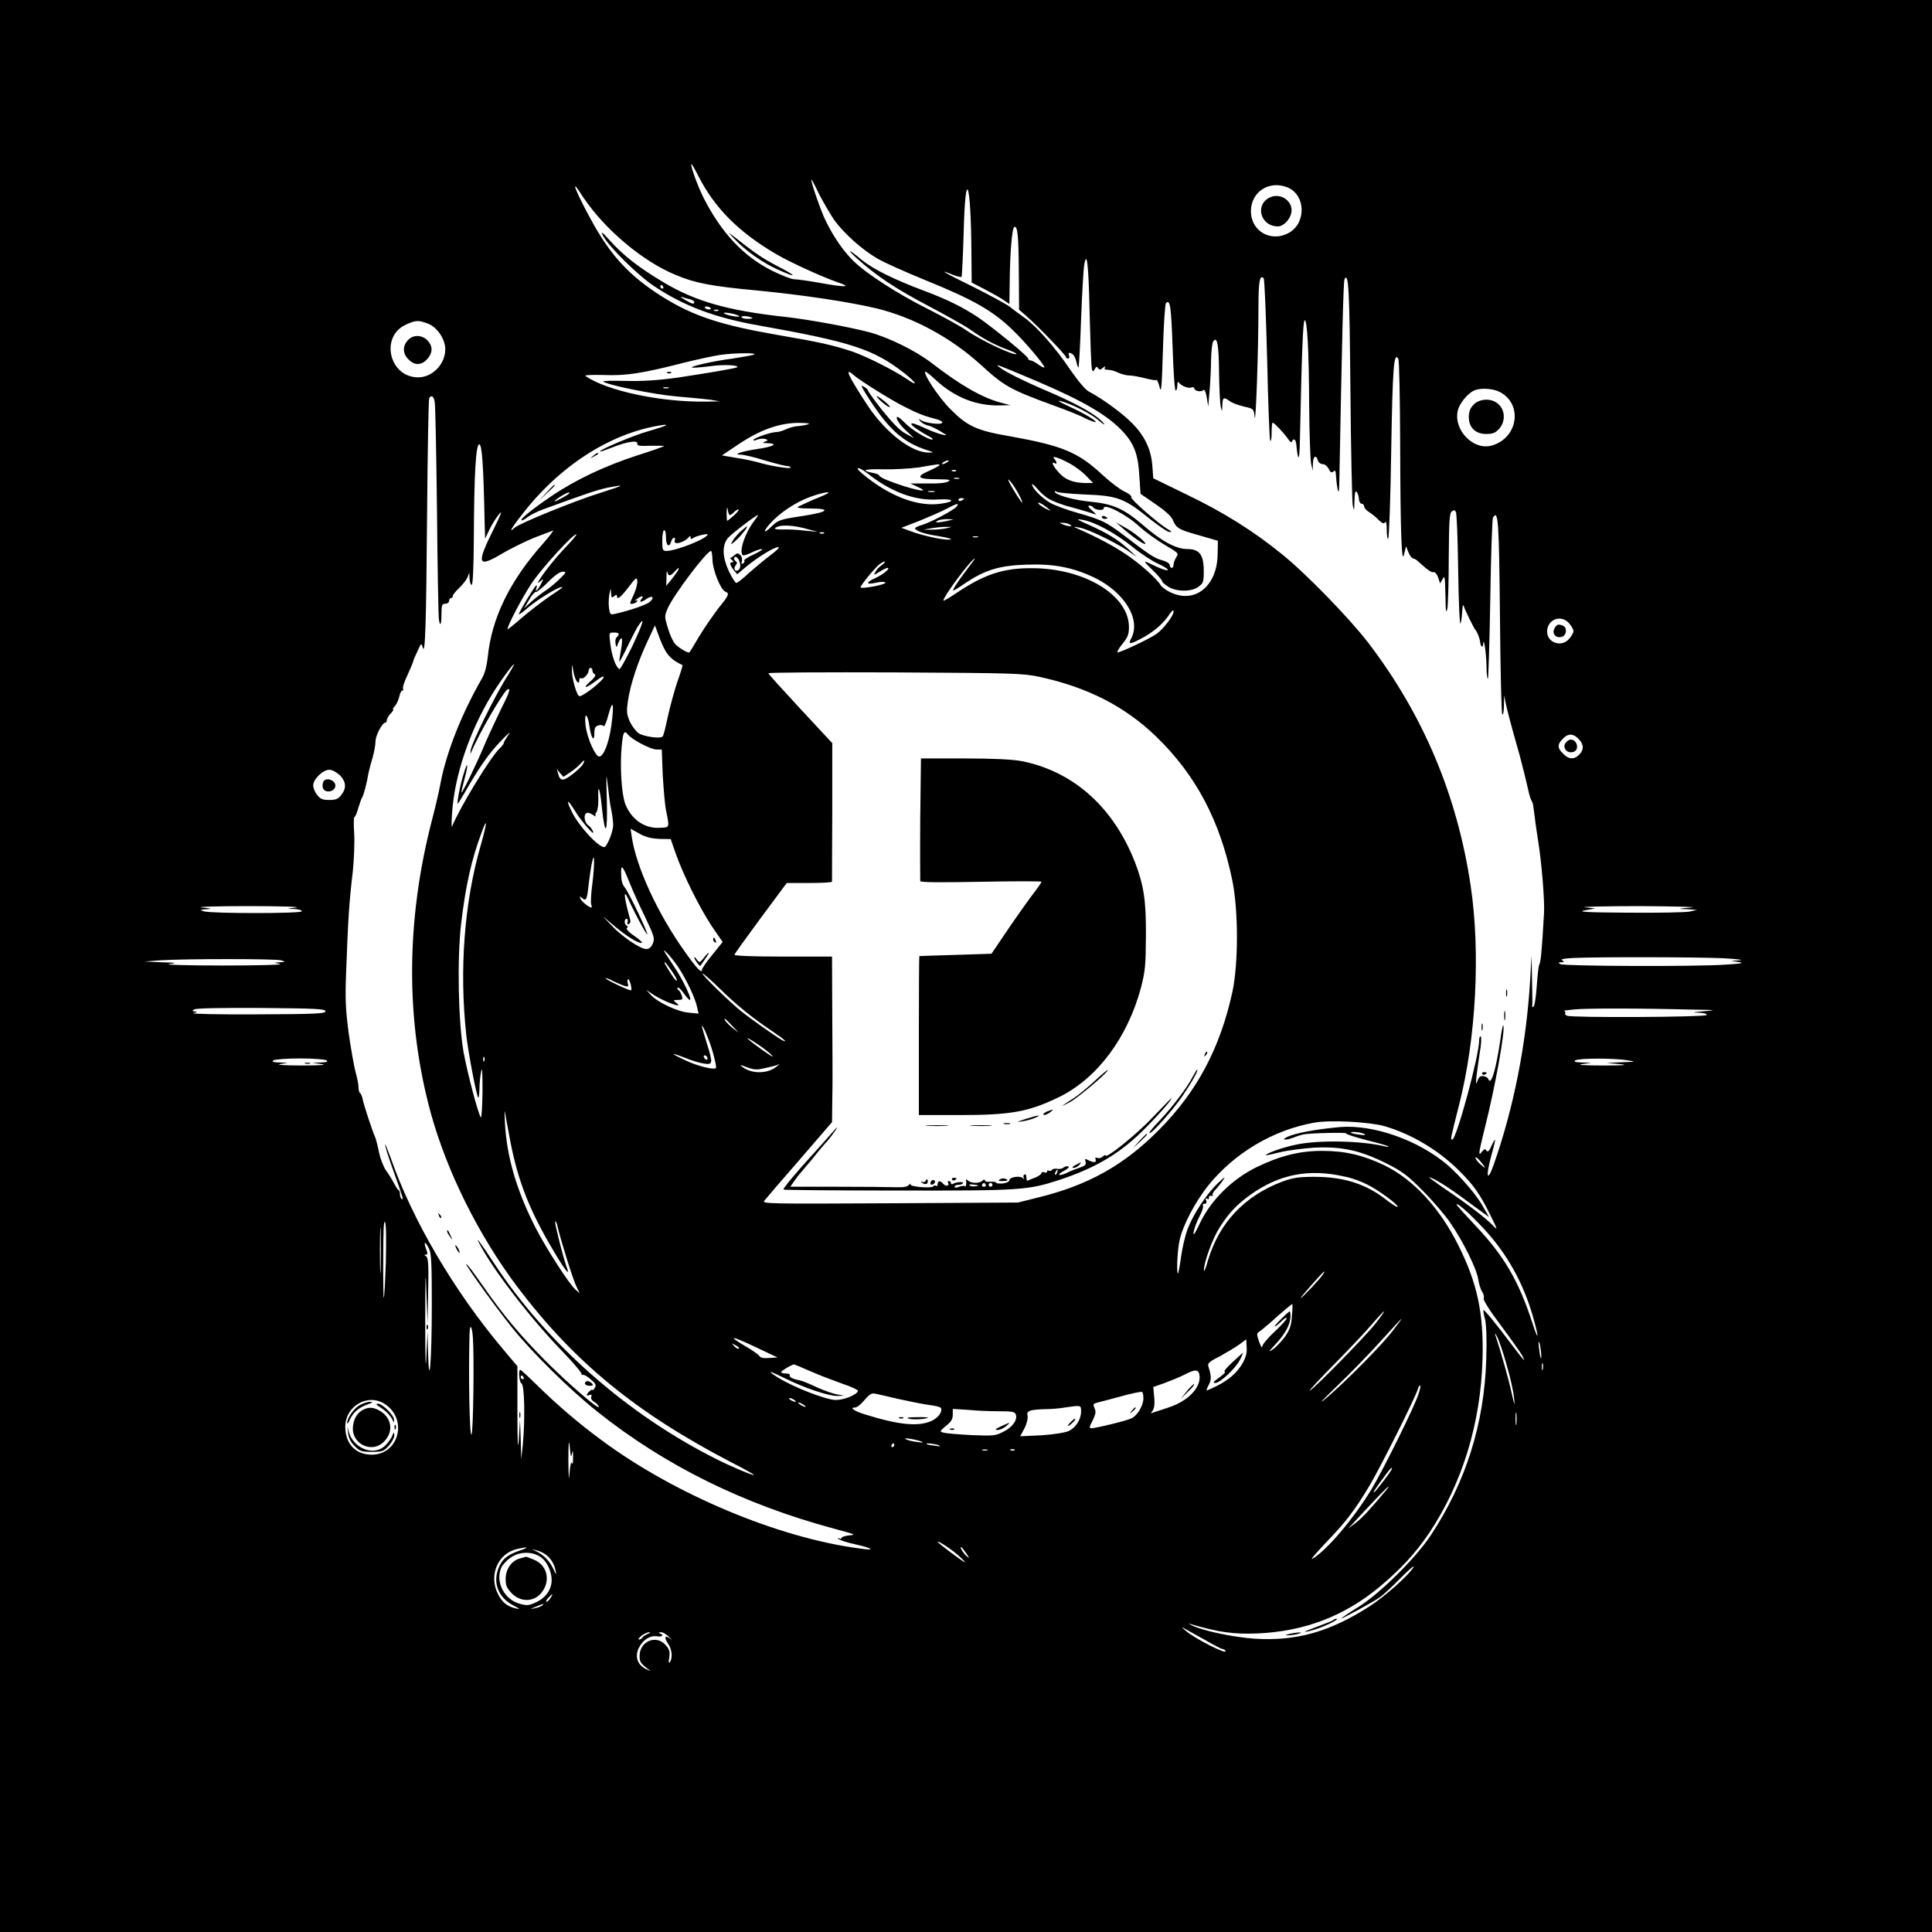 <?xml version="1.0" encoding="UTF-8"?>
<svg xmlns="http://www.w3.org/2000/svg" xmlns:xlink="http://www.w3.org/1999/xlink" width="32px" height="32px" viewBox="0 0 32 32" version="1.1">
<g id="surface1">
<path style=" stroke:none;fill-rule:nonzero;fill:rgb(0%,0%,0%);fill-opacity:1;" d="M 0 16 L 0 32 L 32 32 L 32 0 L 0 0 Z M 11.566 2.914 C 11.836 3.445 12.238 3.848 12.859 4.211 C 13.102 4.352 13.617 4.586 13.875 4.676 C 14.121 4.758 14.004 4.762 13.594 4.688 C 13.398 4.652 13.199 4.625 13.152 4.625 C 13.105 4.625 12.941 4.559 12.781 4.48 C 12.309 4.242 11.945 3.852 11.648 3.266 C 11.547 3.062 11.426 2.719 11.453 2.719 C 11.461 2.719 11.512 2.805 11.566 2.914 Z M 13.82 3.648 C 13.984 3.871 14.277 4.133 14.523 4.277 C 14.641 4.348 15.004 4.508 15.328 4.641 C 16.117 4.961 16.445 5.145 16.781 5.473 C 16.98 5.664 17.32 6.066 17.297 6.086 C 17.289 6.094 17.242 6.07 17.195 6.035 C 17.141 5.996 17.086 5.969 17.066 5.969 C 17.047 5.969 17.031 5.957 17.031 5.941 C 17.031 5.902 16.453 5.43 16.203 5.258 C 15.949 5.09 15.695 4.961 15.305 4.816 C 14.797 4.625 14.469 4.461 14.273 4.305 C 14.051 4.117 14.008 4.113 14.203 4.289 C 14.523 4.574 14.84 4.785 15.367 5.062 C 15.672 5.223 15.984 5.398 16.062 5.453 C 16.258 5.594 16.461 5.707 16.672 5.785 C 16.77 5.82 16.844 5.855 16.836 5.863 C 16.801 5.898 16.262 5.648 15.996 5.465 C 15.898 5.398 15.621 5.246 15.375 5.121 C 14.867 4.867 14.352 4.535 14.133 4.32 C 13.977 4.168 13.809 3.93 13.68 3.664 C 13.609 3.531 13.434 3.027 13.438 2.977 C 13.441 2.961 13.5 3.074 13.57 3.223 C 13.648 3.367 13.758 3.559 13.82 3.648 Z M 21.328 3.105 C 21.633 3.234 21.637 3.707 21.336 3.863 C 21.043 4.016 20.719 3.824 20.719 3.5 C 20.719 3.176 21.023 2.98 21.328 3.105 Z M 9.664 3.273 C 10.023 3.805 10.648 4.332 11.195 4.555 C 11.508 4.688 11.785 4.742 12.547 4.812 C 13.32 4.887 14.082 5.004 14.523 5.109 C 15.129 5.258 15.742 5.586 16.242 6.039 C 16.633 6.398 16.734 6.453 17.438 6.711 C 17.652 6.789 17.898 6.883 17.977 6.93 C 18.062 6.969 18.137 6.996 18.148 6.992 C 18.164 6.969 17.945 6.84 17.711 6.734 C 17.508 6.641 17.477 6.609 17.648 6.668 C 17.836 6.734 18.074 6.863 18.18 6.949 C 18.309 7.062 18.336 7.055 18.211 6.941 C 18.07 6.82 17.773 6.66 17.344 6.477 C 16.934 6.301 16.637 6.152 16.547 6.078 C 16.473 6.02 16.516 6.035 17.188 6.32 C 17.949 6.645 18.363 6.887 18.609 7.16 C 18.789 7.359 18.852 7.535 18.871 7.883 L 18.891 8.18 L 19.137 8.348 C 19.301 8.461 19.398 8.547 19.426 8.613 C 19.484 8.75 19.523 8.773 19.863 8.867 L 20.172 8.957 L 20.168 9.172 C 20.164 9.707 19.793 10.008 19.383 9.809 C 19.309 9.773 19.238 9.719 19.223 9.691 C 19.164 9.59 18.883 9.336 18.648 9.18 C 18.457 9.051 18.176 8.898 17.844 8.754 C 17.773 8.723 17.773 8.719 17.875 8.738 C 18.008 8.758 18.43 8.961 18.66 9.109 L 18.828 9.223 L 18.688 9.094 C 18.516 8.938 18.352 8.836 18.039 8.695 C 17.832 8.605 17.816 8.59 17.922 8.609 C 18.117 8.637 18.461 8.82 18.754 9.055 C 18.898 9.172 19.094 9.301 19.18 9.336 C 19.273 9.379 19.344 9.422 19.344 9.438 C 19.344 9.465 19.203 9.414 19.016 9.32 C 18.938 9.281 18.949 9.305 19.086 9.438 C 19.176 9.523 19.25 9.613 19.25 9.629 C 19.25 9.645 19.297 9.684 19.352 9.719 C 19.492 9.805 19.742 9.805 19.855 9.715 C 19.93 9.66 19.938 9.633 19.938 9.457 C 19.938 9.188 19.867 9.094 19.664 9.094 C 19.48 9.094 19.242 8.965 18.938 8.703 C 18.617 8.426 18.434 8.344 18.051 8.309 C 17.773 8.281 17.469 8.195 17.469 8.141 C 17.469 8.133 17.488 8.133 17.508 8.148 C 17.527 8.16 17.742 8.18 17.984 8.191 C 18.516 8.211 18.629 8.258 19.039 8.59 C 19.191 8.711 19.34 8.812 19.367 8.812 C 19.414 8.812 19.41 8.805 19.355 8.773 C 19.188 8.676 18.727 8.273 18.738 8.238 C 18.746 8.211 18.699 8.176 18.617 8.137 C 18.547 8.105 18.379 7.977 18.246 7.852 C 17.855 7.492 17.598 7.383 16.75 7.23 C 16.176 7.133 16.023 7.062 15.738 6.773 C 15.543 6.578 15.266 6.156 15.332 6.156 C 15.34 6.156 15.426 6.223 15.512 6.305 C 15.816 6.582 16.172 6.723 16.555 6.715 L 16.734 6.711 L 16.586 6.672 C 16.262 6.586 15.906 6.379 15.43 6.012 C 15.168 5.809 14.711 5.586 14.402 5.504 C 14.082 5.418 13.398 5.293 13.016 5.25 C 12.051 5.145 11.523 4.992 10.996 4.68 C 10.574 4.426 10.332 4.238 10.109 3.992 C 9.969 3.836 9.945 3.82 9.988 3.906 C 10.086 4.086 10.562 4.559 10.832 4.738 C 11.32 5.066 11.852 5.266 12.57 5.391 C 14.102 5.664 14.473 5.785 14.977 6.18 C 15.188 6.348 15.215 6.414 15.02 6.277 C 14.785 6.121 14.363 5.91 14.121 5.824 C 13.805 5.719 13.586 5.668 12.875 5.547 C 11.93 5.383 11.48 5.234 10.969 4.914 C 10.418 4.566 10.102 4.223 9.773 3.609 C 9.594 3.281 9.488 3.043 9.539 3.094 C 9.551 3.102 9.605 3.184 9.664 3.273 Z M 16.09 4.211 L 16.094 4.68 L 16.32 4.797 C 16.445 4.863 16.586 4.941 16.633 4.977 L 16.719 5.035 L 16.723 4.727 C 16.727 4.195 16.762 3.773 16.801 3.758 C 16.855 3.742 16.871 3.898 16.875 4.531 L 16.879 5.129 L 17.008 5.242 C 17.188 5.398 17.656 5.883 17.656 5.914 C 17.656 5.93 17.672 5.938 17.691 5.938 C 17.711 5.938 17.719 5.914 17.707 5.891 C 17.695 5.867 17.699 5.844 17.711 5.844 C 17.766 5.848 17.805 5.898 17.828 5.992 C 17.84 6.051 17.855 6.09 17.863 6.086 C 17.871 6.078 17.891 5.723 17.906 5.293 C 17.922 4.867 17.945 4.461 17.957 4.398 C 18 4.121 18.031 4.379 18.047 5.172 C 18.059 5.637 18.074 6.051 18.082 6.094 C 18.098 6.164 18.102 6.164 18.133 6.113 C 18.156 6.07 18.168 6.066 18.188 6.098 C 18.211 6.129 18.227 6.129 18.27 6.09 C 18.305 6.062 18.316 6.062 18.301 6.086 C 18.285 6.113 18.301 6.125 18.352 6.125 C 18.398 6.125 18.473 6.148 18.52 6.172 C 18.57 6.195 18.652 6.219 18.703 6.219 C 18.758 6.219 18.875 6.242 18.969 6.266 C 19.062 6.289 19.148 6.305 19.152 6.293 C 19.164 6.285 19.188 6.336 19.207 6.414 C 19.234 6.523 19.242 6.43 19.262 5.797 C 19.273 5.383 19.297 5.035 19.312 5.02 C 19.383 4.949 19.398 5.082 19.422 5.75 C 19.434 6.145 19.457 6.469 19.473 6.469 C 19.488 6.469 19.5 6.43 19.5 6.383 C 19.5 6.336 19.512 6.312 19.523 6.332 C 19.562 6.391 19.68 6.438 19.73 6.418 C 19.758 6.41 19.781 6.414 19.781 6.43 C 19.781 6.477 19.895 6.5 19.93 6.461 C 19.949 6.445 19.973 6.488 19.988 6.586 L 20.012 6.734 L 20.035 6.469 C 20.047 6.32 20.059 6.09 20.059 5.953 C 20.062 5.816 20.078 5.68 20.094 5.656 C 20.16 5.559 20.188 5.707 20.191 6.172 C 20.195 6.43 20.207 6.68 20.219 6.734 C 20.242 6.828 20.242 6.828 20.246 6.711 C 20.25 6.578 20.266 6.57 20.375 6.648 C 20.414 6.676 20.52 6.715 20.605 6.734 C 20.766 6.77 20.766 6.773 20.781 6.91 C 20.801 7.062 20.844 5.766 20.844 5.074 C 20.844 4.66 20.867 4.543 20.93 4.609 C 20.945 4.621 20.969 5.227 20.988 5.957 C 21.004 6.684 21.027 7.289 21.039 7.301 C 21.055 7.312 21.062 7.25 21.062 7.164 C 21.062 7.07 21.07 7 21.078 7 C 21.105 7 21.273 7.18 21.336 7.273 C 21.363 7.316 21.395 7.336 21.398 7.316 C 21.426 7.242 21.469 7.285 21.473 7.383 C 21.477 7.438 21.488 7.52 21.5 7.562 C 21.516 7.613 21.527 7.508 21.531 7.266 C 21.562 5.805 21.582 5.312 21.609 5.305 C 21.652 5.293 21.68 5.793 21.684 6.75 C 21.688 7.188 21.703 7.602 21.715 7.672 L 21.742 7.797 L 21.746 7.68 C 21.75 7.555 21.797 7.523 21.828 7.625 C 21.836 7.66 21.875 7.688 21.91 7.688 C 21.945 7.688 21.984 7.723 22.008 7.766 C 22.035 7.824 22.051 7.836 22.086 7.809 C 22.117 7.781 22.125 7.797 22.129 7.895 C 22.133 7.961 22.145 8.055 22.156 8.109 C 22.176 8.18 22.18 8.133 22.184 7.953 C 22.227 5.668 22.25 4.648 22.27 4.621 C 22.336 4.508 22.352 4.773 22.367 6.457 C 22.375 7.453 22.395 8.316 22.406 8.375 C 22.43 8.473 22.43 8.465 22.434 8.297 C 22.438 8.176 22.445 8.121 22.469 8.145 C 22.484 8.16 22.504 8.211 22.508 8.258 C 22.508 8.305 22.531 8.344 22.555 8.344 C 22.574 8.344 22.594 8.363 22.594 8.387 C 22.594 8.41 22.633 8.457 22.68 8.484 C 22.727 8.516 22.801 8.574 22.84 8.617 C 22.898 8.672 22.922 8.68 22.945 8.648 C 22.957 8.625 22.969 8.68 22.969 8.773 C 22.969 8.867 22.98 8.934 22.992 8.926 C 23.008 8.914 23.031 8.258 23.043 7.461 C 23.066 6.074 23.086 5.824 23.16 5.941 C 23.176 5.965 23.188 6.598 23.191 7.344 C 23.195 8.832 23.215 9.387 23.258 9.172 L 23.289 9.047 L 23.328 9.148 C 23.352 9.203 23.387 9.25 23.406 9.25 C 23.422 9.25 23.465 9.273 23.496 9.305 C 23.641 9.438 23.711 9.488 23.746 9.477 C 23.766 9.469 23.797 9.508 23.82 9.562 L 23.852 9.664 L 23.895 9.59 C 23.93 9.523 23.934 9.555 23.941 9.859 C 23.945 10.129 23.949 10.176 23.973 10.078 C 23.984 10.008 23.996 9.629 23.996 9.23 C 24 8.648 24.008 8.5 24.043 8.473 C 24.078 8.445 24.094 8.445 24.113 8.477 C 24.129 8.496 24.145 8.938 24.152 9.453 C 24.16 9.969 24.176 10.363 24.191 10.328 C 24.203 10.293 24.215 10.203 24.219 10.125 C 24.223 10.047 24.23 10.008 24.242 10.031 C 24.262 10.102 24.418 10.418 24.441 10.438 C 24.465 10.461 24.508 10.57 24.516 10.633 C 24.523 10.711 24.562 10.742 24.566 10.668 C 24.574 10.531 24.617 10.812 24.621 11.027 C 24.621 11.156 24.633 11.254 24.645 11.242 C 24.652 11.23 24.672 10.633 24.684 9.914 C 24.695 9.195 24.715 8.59 24.73 8.57 C 24.816 8.434 24.828 8.625 24.844 10.203 C 24.852 11.086 24.867 11.82 24.883 11.832 C 24.898 11.844 24.91 11.777 24.91 11.684 L 24.914 11.516 L 24.938 11.641 C 24.961 11.754 25.023 11.996 25.172 12.516 C 25.215 12.68 25.27 12.895 25.328 13.152 C 25.34 13.195 25.355 13.242 25.367 13.262 C 25.379 13.281 25.391 13.316 25.395 13.344 C 25.398 13.367 25.41 13.461 25.422 13.547 C 25.43 13.633 25.457 13.793 25.473 13.906 C 25.535 14.281 25.586 14.918 25.574 15.125 C 25.535 15.789 25.52 15.941 25.492 15.984 C 25.484 16.004 25.465 16.16 25.453 16.336 C 25.441 16.512 25.418 16.664 25.398 16.676 C 25.383 16.684 25.371 16.676 25.379 16.652 C 25.383 16.629 25.379 16.434 25.375 16.219 L 25.367 15.828 L 25.344 16.234 C 25.281 17.293 25.07 18.359 24.738 19.297 C 24.633 19.594 24.605 19.492 24.699 19.148 C 24.742 18.996 24.77 18.875 24.762 18.875 C 24.758 18.875 24.727 18.926 24.699 18.988 C 24.664 19.07 24.641 19.086 24.617 19.055 C 24.598 19.023 24.586 19.027 24.547 19.074 C 24.48 19.164 24.488 19.109 24.59 18.695 C 24.766 18.004 24.941 17.023 24.898 16.984 C 24.891 16.977 24.867 17.09 24.848 17.242 C 24.773 17.734 24.695 18 24.648 17.867 C 24.645 17.852 24.605 17.828 24.57 17.824 C 24.523 17.816 24.496 17.836 24.473 17.898 C 24.445 17.977 24.445 17.965 24.453 17.844 C 24.461 17.766 24.488 17.586 24.508 17.445 C 24.535 17.305 24.539 17.18 24.527 17.168 C 24.512 17.16 24.5 17.184 24.5 17.227 C 24.5 17.488 24.121 18.875 24.055 18.875 C 24.02 18.875 24.02 18.883 24.168 18.297 C 24.449 17.195 24.523 15.773 24.359 14.672 C 24.137 13.176 23.574 11.84 22.664 10.648 C 22.352 10.242 21.637 9.504 21.234 9.18 C 20.758 8.793 20.258 8.48 19.648 8.188 L 19.102 7.922 L 19.086 7.711 C 19.066 7.445 18.961 7.219 18.746 7.004 C 18.594 6.848 18.246 6.594 18.039 6.488 C 17.977 6.457 17.863 6.32 17.719 6.113 C 17.477 5.754 17.172 5.41 16.973 5.266 C 16.898 5.211 16.789 5.133 16.727 5.082 C 16.664 5.035 16.383 4.883 16.109 4.746 C 15.621 4.508 15.523 4.445 15.781 4.551 C 15.852 4.578 15.914 4.594 15.926 4.586 C 15.934 4.574 15.949 4.254 15.961 3.867 C 15.988 2.734 16.082 2.977 16.09 4.211 Z M 10.984 4.75 C 10.992 4.766 10.988 4.781 10.973 4.781 C 10.953 4.781 10.938 4.766 10.938 4.75 C 10.938 4.73 10.945 4.719 10.949 4.719 C 10.961 4.719 10.977 4.73 10.984 4.75 Z M 11.426 4.957 C 11.465 4.965 11.5 4.988 11.5 5.004 C 11.5 5.043 11.465 5.039 11.344 4.965 C 11.285 4.93 11.258 4.91 11.289 4.918 C 11.324 4.93 11.383 4.945 11.426 4.957 Z M 11.77 5.102 C 11.781 5.117 11.77 5.125 11.742 5.125 C 11.711 5.125 11.684 5.113 11.676 5.098 C 11.652 5.066 11.738 5.07 11.77 5.102 Z M 11.898 5.145 C 11.887 5.152 11.859 5.156 11.836 5.148 C 11.812 5.137 11.82 5.129 11.855 5.129 C 11.891 5.125 11.91 5.133 11.898 5.145 Z M 12.242 5.234 C 12.273 5.266 12.023 5.223 11.992 5.188 C 11.977 5.176 12.023 5.176 12.094 5.188 C 12.164 5.199 12.23 5.223 12.242 5.234 Z M 12.465 5.27 C 12.473 5.273 12.434 5.281 12.383 5.281 C 12.324 5.281 12.281 5.266 12.281 5.25 C 12.281 5.223 12.43 5.238 12.465 5.27 Z M 7.094 5.363 C 7.242 5.422 7.375 5.617 7.375 5.785 C 7.375 6.031 7.164 6.25 6.926 6.25 C 6.445 6.25 6.289 5.57 6.727 5.375 C 6.891 5.301 6.934 5.301 7.094 5.363 Z M 12.484 5.875 C 12.449 5.887 12.293 5.914 12.141 5.938 C 11.805 5.98 11.348 6.086 11.484 6.09 C 11.539 6.09 11.676 6.078 11.793 6.062 C 11.977 6.035 12.242 6.047 12.211 6.082 C 12.191 6.102 11.711 6.18 11.227 6.254 C 10.883 6.301 10.641 6.316 10.359 6.309 C 10.148 6.305 9.98 6.305 9.992 6.32 C 10.051 6.375 10.836 6.535 11.203 6.566 C 11.43 6.586 11.68 6.609 11.766 6.621 L 11.922 6.648 L 11.703 6.652 C 10.953 6.664 10.059 6.477 9.695 6.227 C 9.68 6.211 9.812 6.207 9.992 6.211 C 10.367 6.227 10.637 6.184 11.312 6.012 C 11.543 5.953 11.82 5.895 11.922 5.879 C 12.168 5.844 12.57 5.84 12.484 5.875 Z M 14.137 6.211 C 14.238 6.301 14.789 6.645 14.992 6.742 C 15.207 6.852 15.312 6.891 15.492 6.938 C 15.57 6.957 15.617 6.984 15.605 7.004 C 15.586 7.039 15.316 7.008 15.25 6.957 C 15.211 6.93 15.211 6.93 15.242 6.977 C 15.266 7.004 15.32 7.035 15.367 7.047 C 15.414 7.055 15.508 7.102 15.578 7.145 C 15.695 7.215 15.695 7.219 15.609 7.199 C 15.559 7.188 15.445 7.148 15.359 7.109 C 15.156 7.016 15.094 6.996 15.094 7.023 C 15.094 7.051 15.246 7.152 15.391 7.23 C 15.445 7.258 15.461 7.277 15.438 7.281 C 15.367 7.281 15.09 7.113 14.988 7.004 C 14.934 6.949 14.883 6.906 14.867 6.906 C 14.82 6.906 14.887 7.023 15.012 7.137 L 15.141 7.258 L 15.004 7.184 C 14.906 7.133 14.789 7.012 14.617 6.801 C 14.484 6.633 14.375 6.48 14.375 6.465 C 14.375 6.453 14.348 6.426 14.309 6.406 C 14.254 6.375 14.258 6.383 14.332 6.508 C 14.703 7.102 14.945 7.324 15.359 7.457 C 15.465 7.492 15.473 7.496 15.398 7.496 C 15.109 7.508 14.672 7.172 14.367 6.711 C 14.047 6.223 13.977 6.07 14.137 6.211 Z M 11.07 6.43 C 11.051 6.434 11.012 6.434 10.992 6.43 C 10.973 6.418 10.988 6.414 11.031 6.414 C 11.074 6.414 11.09 6.418 11.07 6.43 Z M 24.84 6.492 C 25.227 6.691 25.145 7.254 24.711 7.379 C 24.395 7.469 24.055 7.105 24.152 6.777 C 24.191 6.66 24.32 6.508 24.422 6.465 C 24.527 6.422 24.73 6.434 24.84 6.492 Z M 7.199 6.648 C 7.211 6.695 7.227 7.516 7.238 8.469 C 7.246 9.422 7.262 10.227 7.27 10.262 C 7.289 10.387 7.312 10.348 7.312 10.18 C 7.312 10.023 7.32 10 7.375 10 C 7.41 10 7.438 9.977 7.438 9.953 C 7.438 9.93 7.453 9.906 7.469 9.906 C 7.488 9.906 7.5 9.891 7.5 9.871 C 7.5 9.852 7.547 9.793 7.602 9.742 C 7.656 9.691 7.719 9.613 7.742 9.566 L 7.773 9.484 L 7.777 9.586 C 7.781 9.641 7.797 9.688 7.812 9.688 C 7.832 9.688 7.844 9.414 7.848 8.945 C 7.852 7.832 7.883 7.359 7.938 7.359 C 7.984 7.359 8.008 7.711 8.027 8.656 L 8.035 8.922 L 8.109 8.766 C 8.152 8.68 8.223 8.566 8.266 8.516 C 8.324 8.445 8.305 8.504 8.191 8.734 C 7.883 9.352 7.902 9.414 8.32 9.168 C 8.477 9.074 8.723 8.957 8.859 8.902 C 8.996 8.852 9.133 8.797 9.156 8.789 C 9.18 8.777 9.113 8.867 9.004 8.992 C 8.445 9.617 8.141 10.238 8.078 10.891 C 8.062 11.027 8.031 11.156 7.984 11.234 C 7.648 11.82 7.398 12.445 7.297 12.969 C 7.27 13.117 7.207 13.387 7.156 13.578 C 6.723 15.246 6.715 16.902 7.137 18.441 C 7.406 19.414 7.93 20.465 8.57 21.316 C 9.516 22.566 10.539 23.402 12.117 24.223 C 12.324 24.328 12.492 24.422 12.488 24.43 C 12.477 24.445 12.105 24.289 11.859 24.164 C 10.383 23.422 9.055 22.254 8.172 20.906 C 7.949 20.566 7.867 20.461 7.938 20.594 C 8.164 21.031 8.789 21.844 9.344 22.414 C 9.508 22.586 9.637 22.738 9.633 22.758 C 9.629 22.773 9.633 22.777 9.648 22.773 C 9.664 22.762 9.723 22.793 9.777 22.84 C 9.867 22.914 9.879 22.938 9.852 22.988 C 9.832 23.02 9.812 23.035 9.812 23.023 C 9.812 22.992 9.719 23.078 9.719 23.105 C 9.719 23.117 9.742 23.117 9.766 23.105 C 9.801 23.094 9.805 23.102 9.793 23.133 C 9.785 23.164 9.801 23.195 9.836 23.215 C 9.871 23.234 9.906 23.27 9.918 23.297 C 9.949 23.383 9.402 22.91 9.016 22.52 C 8.617 22.117 8.336 21.781 8.023 21.332 C 7.914 21.18 7.805 21.023 7.773 20.988 C 7.539 20.715 8.133 21.555 8.477 21.984 C 8.809 22.398 9.426 23.008 9.891 23.379 C 11.012 24.273 12.309 24.914 13.816 25.32 C 14.164 25.414 14.191 25.422 14.07 25.43 C 13.996 25.438 13.938 25.457 13.938 25.473 C 13.938 25.492 13.918 25.492 13.898 25.48 C 13.871 25.465 13.867 25.469 13.891 25.492 C 13.91 25.508 14.031 25.551 14.164 25.578 C 14.461 25.645 14.508 25.688 14.242 25.648 C 12.887 25.473 11.164 24.746 9.961 23.852 C 9.578 23.57 9.238 23.277 8.918 22.965 C 8.762 22.812 8.629 22.688 8.617 22.688 C 8.582 22.688 8.602 22.902 8.637 22.914 C 8.688 22.934 8.699 23.508 8.66 23.922 L 8.633 24.172 L 8.625 23.844 L 8.613 23.516 L 8.594 23.828 C 8.578 24.055 8.57 23.926 8.57 23.383 L 8.57 22.629 L 8.336 22.352 C 7.523 21.387 6.828 20.207 6.469 19.172 C 6.418 19.035 6.379 18.938 6.379 18.957 C 6.375 18.977 6.43 19.152 6.5 19.348 C 6.68 19.852 6.688 19.879 6.652 19.859 C 6.637 19.848 6.625 19.812 6.625 19.781 C 6.625 19.75 6.617 19.719 6.602 19.711 C 6.586 19.707 6.555 19.652 6.523 19.594 C 6.492 19.535 6.434 19.438 6.391 19.383 C 6.352 19.324 6.301 19.195 6.281 19.102 C 6.262 19.004 6.234 18.895 6.223 18.859 C 6.164 18.727 6.023 18.293 6.008 18.211 C 6 18.164 5.98 18.117 5.965 18.105 C 5.949 18.098 5.938 18.051 5.938 18.004 C 5.938 17.957 5.914 17.848 5.891 17.762 C 5.867 17.68 5.816 17.391 5.777 17.125 C 5.723 16.711 5.715 16.555 5.734 16.078 C 5.766 15.215 5.781 14.961 5.844 14.43 C 5.863 14.242 5.875 13.965 5.867 13.812 C 5.855 13.656 5.859 13.531 5.871 13.531 C 5.883 13.531 5.914 13.465 5.934 13.383 C 5.961 13.301 5.988 13.219 6 13.203 C 6.023 13.172 6.078 12.961 6.105 12.797 C 6.117 12.742 6.145 12.633 6.172 12.547 C 6.195 12.461 6.219 12.344 6.219 12.285 C 6.219 12.18 6.332 11.969 6.383 11.969 C 6.398 11.969 6.406 11.949 6.406 11.93 C 6.406 11.906 6.434 11.855 6.469 11.82 C 6.508 11.781 6.523 11.75 6.512 11.75 C 6.5 11.75 6.512 11.727 6.539 11.695 C 6.57 11.664 6.602 11.59 6.613 11.539 C 6.625 11.48 6.648 11.438 6.664 11.438 C 6.68 11.438 6.684 11.426 6.676 11.41 C 6.664 11.395 6.695 11.289 6.75 11.18 C 6.801 11.066 6.844 10.965 6.844 10.953 C 6.844 10.945 6.875 10.867 6.914 10.789 C 6.977 10.648 6.98 10.645 7 10.719 C 7.043 10.879 7.059 10.367 7.074 8.508 C 7.082 7.477 7.098 6.613 7.109 6.594 C 7.145 6.539 7.18 6.559 7.199 6.648 Z M 13.375 7.031 C 13.332 7.043 13.258 7.055 13.203 7.059 C 13.152 7.062 13.07 7.086 13.02 7.109 C 12.973 7.133 12.898 7.156 12.863 7.156 C 12.773 7.156 12.508 7.246 12.48 7.285 C 12.473 7.301 12.5 7.301 12.543 7.281 C 12.586 7.266 12.648 7.258 12.68 7.273 C 12.727 7.289 12.727 7.293 12.668 7.316 C 12.621 7.336 12.633 7.34 12.711 7.34 C 12.902 7.348 12.812 7.398 12.539 7.438 C 12.277 7.477 12.125 7.531 12.273 7.531 C 12.316 7.531 12.488 7.57 12.664 7.625 C 12.836 7.676 13.004 7.719 13.035 7.719 C 13.07 7.719 13.094 7.73 13.094 7.746 C 13.094 7.773 12.723 7.711 12.551 7.656 C 12.496 7.641 12.34 7.605 12.207 7.586 L 11.957 7.543 L 12.242 7.352 C 12.602 7.113 12.918 7.004 13.234 7.004 C 13.391 7.008 13.43 7.012 13.375 7.031 Z M 11.027 7.047 C 11.02 7.055 10.891 7.098 10.742 7.141 C 10.492 7.211 9.938 7.445 9.938 7.477 C 9.938 7.488 10.023 7.457 10.133 7.414 C 10.375 7.316 10.57 7.285 10.555 7.348 C 10.551 7.383 10.594 7.391 10.773 7.383 C 10.898 7.383 11 7.383 11 7.387 C 11 7.395 10.801 7.465 10.555 7.543 C 10.023 7.715 9.527 7.949 9.125 8.223 C 8.82 8.43 8.617 8.594 8.637 8.617 C 8.648 8.625 8.695 8.602 8.742 8.562 C 8.797 8.523 8.906 8.469 8.992 8.438 C 9.719 8.172 9.883 8.117 10.062 8.078 C 10.176 8.055 10.27 8.039 10.273 8.047 C 10.281 8.055 10.125 8.105 9.93 8.168 C 9.516 8.297 8.602 8.668 8.523 8.742 C 8.41 8.844 8.477 8.734 8.688 8.469 C 9.324 7.668 10.18 7.141 11.012 7.035 C 11.027 7.035 11.035 7.039 11.027 7.047 Z M 17.723 7.68 C 17.805 7.723 17.922 7.812 17.988 7.879 L 18.105 8 L 17.984 8 C 17.781 8 17.637 7.945 17.535 7.824 C 17.441 7.723 17.402 7.633 17.469 7.672 C 17.512 7.699 17.508 7.648 17.461 7.598 C 17.406 7.539 17.539 7.578 17.723 7.68 Z M 15.688 7.656 C 15.664 7.672 15.629 7.688 15.609 7.688 C 15.594 7.688 15.602 7.672 15.625 7.656 C 15.648 7.641 15.688 7.625 15.703 7.625 C 15.723 7.625 15.711 7.641 15.688 7.656 Z M 15.562 7.703 C 15.562 7.711 15.48 7.758 15.383 7.801 C 15.16 7.898 15.199 7.938 15.531 7.938 C 15.727 7.941 15.758 7.945 15.703 7.977 C 15.664 8 15.523 8.012 15.359 8.008 L 15.078 8.008 L 15.203 8.066 C 15.473 8.191 15.055 8.098 14.695 7.953 C 14.621 7.926 14.562 7.887 14.562 7.875 C 14.562 7.863 14.512 7.84 14.453 7.832 C 14.242 7.789 14.32 7.766 14.633 7.773 C 14.809 7.777 15.07 7.762 15.219 7.742 C 15.551 7.684 15.562 7.684 15.562 7.703 Z M 14.367 7.84 C 14.758 8.148 15.148 8.297 15.535 8.273 C 15.793 8.258 15.836 8.305 15.602 8.34 C 15.219 8.406 14.73 8.223 14.281 7.844 C 14.137 7.727 14.219 7.723 14.367 7.84 Z M 15.836 7.801 C 15.824 7.809 15.797 7.812 15.773 7.805 C 15.75 7.793 15.758 7.785 15.793 7.785 C 15.828 7.781 15.848 7.789 15.836 7.801 Z M 15.883 7.93 C 15.863 7.934 15.824 7.934 15.805 7.93 C 15.785 7.918 15.801 7.914 15.844 7.914 C 15.887 7.914 15.902 7.918 15.883 7.93 Z M 16.859 8.16 C 16.988 8.398 16.938 8.367 16.789 8.117 C 16.715 7.996 16.68 7.918 16.711 7.949 C 16.746 7.977 16.809 8.07 16.859 8.16 Z M 17.371 8.262 C 17.434 8.301 17.602 8.367 17.75 8.402 C 17.898 8.445 18.051 8.488 18.094 8.504 C 18.172 8.531 18.172 8.531 18.086 8.453 C 18.027 8.402 18.012 8.375 18.043 8.375 C 18.07 8.375 18.098 8.387 18.105 8.402 C 18.137 8.449 18.281 8.465 18.281 8.418 C 18.281 8.328 18.656 8.52 18.875 8.723 C 18.969 8.809 19.156 8.945 19.289 9.023 C 19.52 9.16 19.527 9.164 19.484 9.227 C 19.461 9.266 19.438 9.32 19.438 9.352 C 19.438 9.383 19.426 9.406 19.406 9.406 C 19.391 9.406 19.375 9.383 19.375 9.359 C 19.375 9.336 19.324 9.301 19.254 9.281 C 19.129 9.25 19.043 9.195 18.621 8.871 C 18.32 8.645 18.258 8.613 17.852 8.496 C 17.668 8.445 17.457 8.367 17.387 8.324 C 17.258 8.25 17.094 8.086 17.094 8.023 C 17.094 8.008 17.133 8.039 17.18 8.094 C 17.223 8.148 17.309 8.227 17.371 8.262 Z M 15.477 8.148 C 15.457 8.152 15.414 8.152 15.383 8.148 C 15.352 8.137 15.371 8.133 15.422 8.133 C 15.477 8.133 15.496 8.137 15.477 8.148 Z M 9.406 8.191 C 9.324 8.242 9.188 8.316 9.188 8.301 C 9.188 8.277 9.387 8.156 9.422 8.156 C 9.441 8.156 9.43 8.172 9.406 8.191 Z M 13.715 8.168 C 13.711 8.176 13.598 8.227 13.469 8.277 C 13.34 8.336 13.227 8.387 13.211 8.398 C 13.199 8.414 13.289 8.422 13.406 8.422 C 13.781 8.422 13.727 8.48 13.289 8.547 C 12.918 8.602 12.887 8.617 12.789 8.711 C 12.645 8.855 12.625 8.816 12.762 8.664 C 12.918 8.492 13.176 8.32 13.41 8.234 C 13.586 8.168 13.754 8.133 13.715 8.168 Z M 15.969 8.262 C 15.969 8.27 15.945 8.281 15.922 8.293 C 15.898 8.305 15.875 8.297 15.875 8.281 C 15.875 8.262 15.898 8.25 15.922 8.25 C 15.945 8.25 15.969 8.258 15.969 8.262 Z M 17.359 8.422 C 17.418 8.469 17.414 8.469 17.32 8.426 C 17.27 8.398 17.211 8.359 17.199 8.34 C 17.176 8.301 17.266 8.344 17.359 8.422 Z M 15.844 8.391 C 15.793 8.453 15.422 8.648 15.273 8.695 C 15.211 8.711 15.156 8.738 15.156 8.75 C 15.156 8.789 15.305 8.844 15.516 8.875 C 15.73 8.91 15.816 8.938 15.699 8.938 C 15.582 8.938 15.27 8.867 15.102 8.805 L 14.93 8.742 L 15.223 8.629 C 15.383 8.562 15.586 8.477 15.672 8.43 C 15.852 8.336 15.898 8.324 15.844 8.391 Z M 12.09 8.531 C 12.105 8.531 12.133 8.508 12.156 8.484 C 12.18 8.461 12.211 8.438 12.227 8.438 C 12.25 8.438 12.219 8.477 12.164 8.531 C 12.105 8.582 12.055 8.625 12.043 8.625 C 12.039 8.625 12.035 8.566 12.035 8.492 C 12.039 8.398 12.043 8.383 12.055 8.445 C 12.059 8.492 12.078 8.531 12.09 8.531 Z M 12.488 8.633 C 12.336 8.836 12.238 9.133 12.301 9.195 C 12.312 9.207 12.375 9.188 12.441 9.156 C 12.508 9.121 12.586 9.094 12.617 9.094 C 12.648 9.094 12.59 9.133 12.492 9.18 C 12.395 9.223 12.32 9.27 12.328 9.285 C 12.336 9.297 12.328 9.32 12.309 9.332 C 12.285 9.348 12.273 9.336 12.289 9.293 C 12.297 9.258 12.285 9.211 12.258 9.191 C 12.223 9.156 12.207 9.16 12.16 9.199 C 12.129 9.227 12.098 9.246 12.09 9.242 C 12.086 9.238 12.098 9.254 12.121 9.273 C 12.152 9.301 12.156 9.312 12.133 9.312 C 12.078 9.312 12.086 9.355 12.152 9.441 L 12.211 9.512 L 12.363 9.383 C 12.559 9.223 12.82 9.062 12.891 9.062 C 12.922 9.062 12.867 9.117 12.762 9.195 C 12.66 9.273 12.5 9.406 12.402 9.492 C 12.305 9.586 12.211 9.656 12.195 9.656 C 12.18 9.656 12.125 9.57 12.074 9.465 C 11.965 9.23 11.957 9.043 12.051 8.918 C 12.102 8.852 12.52 8.531 12.555 8.531 C 12.562 8.531 12.531 8.578 12.488 8.633 Z M 15.703 8.625 C 15.652 8.637 15.582 8.648 15.547 8.652 C 15.496 8.656 15.492 8.648 15.531 8.625 C 15.555 8.609 15.629 8.598 15.688 8.598 L 15.797 8.602 Z M 17.719 8.688 C 17.758 8.715 17.758 8.719 17.719 8.715 C 17.695 8.715 17.645 8.703 17.609 8.688 L 17.547 8.66 L 17.609 8.66 C 17.645 8.66 17.695 8.672 17.719 8.688 Z M 13.398 8.77 L 13.547 8.809 L 13.328 8.789 C 13.211 8.773 13.039 8.766 12.961 8.77 C 12.879 8.773 12.82 8.762 12.836 8.75 C 12.902 8.684 13.133 8.691 13.398 8.77 Z M 15.672 8.75 C 15.621 8.762 15.516 8.773 15.438 8.773 L 15.297 8.773 L 15.422 8.75 C 15.492 8.738 15.598 8.727 15.656 8.727 L 15.766 8.727 Z M 11.031 8.906 C 11.031 9.039 11.086 9.078 11.117 8.969 C 11.125 8.934 11.148 8.906 11.164 8.906 C 11.18 8.906 11.188 8.93 11.176 8.953 C 11.145 9.039 11.344 8.984 11.414 8.891 C 11.43 8.871 11.438 8.875 11.438 8.902 C 11.438 8.93 11.449 8.934 11.477 8.914 C 11.52 8.879 11.719 8.832 11.719 8.852 C 11.719 8.918 11.203 9.125 11.039 9.125 C 10.977 9.125 10.969 9.113 10.969 8.953 C 10.969 8.859 10.984 8.781 11 8.781 C 11.02 8.781 11.031 8.836 11.031 8.906 Z M 13.648 8.832 C 13.637 8.84 13.609 8.844 13.586 8.836 C 13.562 8.824 13.57 8.816 13.605 8.816 C 13.641 8.812 13.66 8.82 13.648 8.832 Z M 9.367 9.066 C 9.195 9.246 8.992 9.5 8.922 9.625 C 8.898 9.664 8.898 9.664 8.953 9.625 C 9.008 9.582 9.008 9.582 8.957 9.68 C 8.902 9.785 8.852 9.82 8.887 9.73 C 8.898 9.707 8.895 9.691 8.879 9.699 C 8.848 9.719 8.594 10.141 8.594 10.172 C 8.594 10.184 8.648 10.148 8.711 10.094 C 8.891 9.93 9.312 9.68 9.312 9.73 C 9.312 9.738 9.211 9.805 9.09 9.887 C 8.973 9.969 8.766 10.125 8.637 10.238 C 8.508 10.352 8.406 10.43 8.406 10.422 C 8.406 10.359 8.645 9.906 8.801 9.668 C 8.965 9.418 9.516 8.816 9.547 8.852 C 9.555 8.855 9.477 8.953 9.367 9.066 Z M 16.195 8.898 C 16.176 8.902 16.137 8.902 16.117 8.898 C 16.098 8.887 16.113 8.883 16.156 8.883 C 16.199 8.883 16.215 8.887 16.195 8.898 Z M 11.801 9.273 C 11.805 9.445 11.938 9.773 12.016 9.801 C 12.086 9.828 12.074 9.859 11.902 10.07 C 11.82 10.18 11.676 10.383 11.586 10.531 C 11.5 10.68 11.426 10.801 11.418 10.805 C 11.406 10.828 11.234 10.727 11.18 10.664 C 11.148 10.629 11.094 10.512 11.062 10.402 C 11.004 10.211 11.004 10.207 11.062 10.07 C 11.164 9.844 11.707 9.125 11.777 9.125 C 11.789 9.125 11.797 9.195 11.801 9.273 Z M 12.254 9.32 C 12.27 9.375 12.258 9.414 12.234 9.438 C 12.18 9.484 12.137 9.418 12.188 9.359 C 12.211 9.332 12.211 9.312 12.188 9.297 C 12.145 9.27 12.148 9.211 12.195 9.227 C 12.215 9.234 12.242 9.273 12.254 9.32 Z M 16 9.453 C 15.848 9.656 15.766 9.781 15.793 9.781 C 15.801 9.781 15.891 9.727 15.992 9.656 C 16.32 9.438 16.555 9.367 17.004 9.352 C 17.461 9.336 17.773 9.398 18.141 9.574 C 18.633 9.82 18.898 10.262 18.738 10.57 C 18.676 10.684 18.715 10.68 18.949 10.551 C 19.133 10.445 19.281 10.316 19.383 10.156 C 19.422 10.105 19.438 10.098 19.438 10.129 C 19.438 10.199 19.273 10.414 19.16 10.496 C 19.035 10.586 18.531 10.82 18.508 10.805 C 18.5 10.793 18.539 10.727 18.598 10.656 C 18.68 10.555 18.699 10.504 18.699 10.383 C 18.695 9.887 18.039 9.457 17.219 9.414 C 16.68 9.391 16.352 9.484 15.867 9.805 C 15.734 9.895 15.625 9.961 15.625 9.949 C 15.625 9.879 16.094 9.25 16.148 9.25 C 16.152 9.25 16.086 9.34 16 9.453 Z M 14.602 9.363 C 14.562 9.387 14.516 9.438 14.5 9.473 C 14.465 9.531 14.469 9.531 14.57 9.469 C 14.625 9.434 14.684 9.406 14.699 9.406 C 14.758 9.406 14.633 9.512 14.508 9.57 C 14.336 9.645 14.336 9.691 14.508 9.652 C 14.586 9.633 14.648 9.633 14.664 9.648 C 14.691 9.68 14.281 9.758 14.254 9.73 C 14.238 9.715 14.465 9.434 14.559 9.352 C 14.602 9.32 14.648 9.293 14.652 9.301 C 14.664 9.309 14.637 9.336 14.602 9.363 Z M 11.223 9.461 C 11.203 9.492 11.156 9.555 11.113 9.609 L 11.035 9.703 L 11.039 9.562 C 11.039 9.484 11.043 9.445 11.055 9.477 C 11.07 9.547 11.102 9.547 11.172 9.469 C 11.242 9.391 11.262 9.387 11.223 9.461 Z M 9.281 9.578 C 9.223 9.637 9.117 9.727 9.051 9.773 C 8.977 9.82 8.867 9.906 8.801 9.965 L 8.68 10.078 L 8.762 9.938 C 8.805 9.859 8.859 9.801 8.875 9.805 C 8.895 9.809 8.984 9.734 9.078 9.641 C 9.18 9.535 9.273 9.469 9.32 9.469 C 9.383 9.469 9.383 9.477 9.281 9.578 Z M 10.504 9.832 C 10.465 9.914 10.438 9.98 10.438 9.988 C 10.438 10.016 10.531 9.996 10.551 9.961 C 10.566 9.941 10.555 9.934 10.527 9.949 C 10.504 9.961 10.512 9.949 10.543 9.926 C 10.621 9.863 10.676 9.859 10.625 9.922 C 10.574 9.984 10.625 9.98 10.711 9.918 C 10.809 9.852 10.848 9.898 10.758 9.973 C 10.691 10.023 10.43 10.113 10.184 10.168 C 10.109 10.184 10.102 10.18 10.086 10.066 C 10.078 9.996 10.082 9.898 10.094 9.836 C 10.117 9.734 10.117 9.734 10.121 9.824 C 10.125 9.898 10.133 9.91 10.172 9.875 C 10.203 9.848 10.219 9.848 10.219 9.871 C 10.219 9.945 10.277 9.898 10.41 9.727 C 10.527 9.57 10.547 9.555 10.555 9.617 C 10.562 9.652 10.539 9.75 10.504 9.832 Z M 25.996 10.332 C 26.035 10.379 26.062 10.43 26.062 10.453 C 26.062 10.477 26.035 10.527 25.996 10.574 C 25.875 10.73 25.625 10.652 25.625 10.461 C 25.625 10.254 25.867 10.168 25.996 10.332 Z M 10.473 10.703 C 10.367 10.918 10.273 11.09 10.258 11.082 C 10.195 11.047 10.133 10.855 10.109 10.668 C 10.086 10.477 10.086 10.477 10.168 10.477 C 10.258 10.477 10.27 10.5 10.215 10.555 C 10.195 10.57 10.188 10.617 10.195 10.66 C 10.207 10.734 10.211 10.73 10.242 10.645 C 10.305 10.508 10.32 10.566 10.285 10.77 C 10.266 10.867 10.254 10.953 10.258 10.957 C 10.266 10.961 10.324 10.852 10.391 10.711 C 10.461 10.57 10.539 10.414 10.57 10.367 C 10.695 10.184 10.652 10.32 10.473 10.703 Z M 11.039 10.809 C 11.102 10.898 11.176 10.957 11.305 11.016 C 11.309 11.02 11.273 11.145 11.219 11.293 C 11.168 11.445 11.098 11.703 11.062 11.867 C 11.027 12.031 10.992 12.18 10.977 12.195 C 10.949 12.242 10.672 12.203 10.578 12.145 C 10.531 12.113 10.465 12.023 10.43 11.949 C 10.379 11.824 10.375 11.785 10.402 11.598 C 10.445 11.324 10.566 10.961 10.723 10.625 L 10.848 10.359 L 10.91 10.527 C 10.941 10.621 11 10.75 11.039 10.809 Z M 8.367 11.258 C 8.18 11.566 7.82 12.289 7.797 12.422 C 7.789 12.473 7.789 12.492 7.801 12.469 C 7.93 12.152 8.328 11.473 8.402 11.422 C 8.465 11.383 8.441 11.465 8.309 11.723 C 8.242 11.863 8.117 12.125 8.039 12.305 C 7.898 12.645 7.664 13.125 7.645 13.125 C 7.637 13.125 7.66 13.031 7.691 12.914 C 7.762 12.656 7.75 12.578 7.68 12.816 C 7.625 12.98 7.562 13.312 7.582 13.312 C 7.586 13.312 7.629 13.246 7.676 13.164 C 7.926 12.727 8.086 12.492 8.289 12.281 C 8.41 12.152 8.473 12.102 8.426 12.164 C 8.383 12.227 8.344 12.289 8.344 12.305 C 8.344 12.32 8.316 12.359 8.281 12.391 C 8.133 12.523 7.617 13.371 7.488 13.688 C 7.477 13.711 7.477 13.617 7.488 13.469 C 7.527 12.852 7.773 12.125 8.141 11.516 C 8.258 11.32 8.492 11 8.516 11 C 8.523 11 8.457 11.117 8.367 11.258 Z M 9.555 11.289 C 9.586 11.316 9.594 11.312 9.594 11.27 C 9.594 11.242 9.605 11.223 9.621 11.234 C 9.66 11.258 9.75 11.164 9.75 11.105 C 9.75 11.082 9.766 11.062 9.781 11.062 C 9.801 11.062 9.812 11.082 9.812 11.105 C 9.812 11.133 9.832 11.16 9.852 11.168 C 9.875 11.18 9.848 11.227 9.766 11.297 C 9.629 11.422 9.715 11.398 9.898 11.258 C 9.953 11.215 10 11.195 10 11.211 C 10 11.266 9.668 11.531 9.598 11.531 C 9.555 11.531 9.469 11.234 9.473 11.098 C 9.477 10.984 9.477 10.984 9.496 11.117 C 9.508 11.191 9.539 11.27 9.555 11.289 Z M 17.219 11.211 C 18.008 11.383 18.625 11.695 19.145 12.195 C 19.805 12.832 20.211 13.594 20.414 14.598 C 20.512 15.09 20.512 15.953 20.414 16.422 C 20.211 17.355 19.828 18.082 19.188 18.723 C 18.613 19.301 18.02 19.633 17.188 19.836 L 16.859 19.918 L 14.738 19.93 C 12.711 19.941 12.617 19.938 12.66 19.887 C 12.684 19.855 12.945 19.551 13.242 19.211 L 13.781 18.586 L 13.785 18.246 C 13.789 18.059 13.789 17.883 13.789 17.859 C 13.789 17.836 13.789 17.367 13.785 16.828 L 13.781 15.844 L 12.965 15.844 C 12.457 15.844 12.156 15.832 12.164 15.812 C 12.168 15.797 12.367 15.523 12.602 15.203 L 13.031 14.625 L 13.406 14.625 C 13.613 14.625 13.781 14.617 13.781 14.602 C 13.781 14.586 13.781 14.07 13.785 13.445 L 13.785 12.309 L 13.258 11.742 C 12.973 11.434 12.73 11.168 12.727 11.152 C 12.719 11.137 13.664 11.133 14.82 11.137 C 16.789 11.148 16.941 11.152 17.219 11.211 Z M 10.125 12.023 C 10.086 12.305 9.996 12.531 9.926 12.531 C 9.859 12.531 9.723 12.219 9.699 12.016 C 9.672 11.793 9.73 11.801 9.762 12.023 C 9.789 12.223 9.844 12.305 9.844 12.148 C 9.844 12.059 9.859 12.031 9.91 12.016 C 9.945 12.004 9.984 12.008 9.996 12.027 C 10.008 12.047 10.047 11.961 10.078 11.836 C 10.152 11.562 10.176 11.648 10.125 12.023 Z M 10.406 12.172 C 10.473 12.254 10.777 12.41 10.867 12.414 L 10.961 12.414 L 10.977 12.84 C 10.992 13.074 11.012 13.344 11.035 13.438 C 11.09 13.715 11.094 13.703 10.93 13.711 C 10.676 13.727 10.453 13.57 10.355 13.312 C 10.293 13.141 10.266 12.684 10.297 12.363 C 10.32 12.121 10.336 12.086 10.406 12.172 Z M 26.164 12.258 C 26.234 12.34 26.234 12.422 26.156 12.5 C 26.07 12.586 25.98 12.578 25.891 12.484 C 25.789 12.387 25.793 12.328 25.891 12.23 C 25.98 12.141 26.07 12.148 26.164 12.258 Z M 9.656 12.656 C 9.637 12.691 9.559 12.766 9.477 12.828 C 9.324 12.945 9.273 12.941 9.242 12.805 L 9.223 12.734 L 9.273 12.801 L 9.332 12.867 L 9.438 12.797 C 9.496 12.758 9.574 12.695 9.605 12.66 C 9.68 12.578 9.699 12.574 9.656 12.656 Z M 5.629 12.84 C 5.734 12.949 5.742 13.055 5.652 13.168 C 5.602 13.234 5.562 13.25 5.453 13.25 C 5.344 13.25 5.305 13.234 5.254 13.168 C 5.215 13.121 5.188 13.051 5.188 13.008 C 5.188 12.906 5.348 12.75 5.453 12.75 C 5.504 12.75 5.57 12.789 5.629 12.84 Z M 10.125 13.414 C 10.141 13.496 10.156 13.609 10.156 13.664 C 10.156 13.777 10.051 14.031 10.008 14.031 C 9.906 14.031 9.578 13.672 9.469 13.441 C 9.367 13.234 9.398 13.227 9.52 13.426 C 9.629 13.609 9.887 13.898 9.816 13.758 C 9.797 13.723 9.766 13.68 9.746 13.672 C 9.691 13.637 9.664 13.523 9.699 13.48 C 9.727 13.453 9.754 13.457 9.812 13.492 C 9.855 13.523 9.883 13.531 9.867 13.516 C 9.855 13.504 9.859 13.473 9.883 13.445 C 9.898 13.422 9.914 13.324 9.91 13.227 C 9.898 12.957 9.938 13.051 9.969 13.375 C 10.023 13.883 10.066 13.82 10.051 13.25 C 10.039 12.82 10.039 12.777 10.066 13 C 10.082 13.148 10.105 13.336 10.125 13.414 Z M 7.957 14.02 C 7.691 14.949 7.605 16.062 7.723 17.141 C 7.754 17.426 7.891 18.152 7.922 18.18 C 7.93 18.191 7.938 18.129 7.941 18.043 C 7.941 17.961 7.953 17.828 7.969 17.75 C 7.984 17.652 7.992 17.746 7.992 18.07 C 7.988 18.32 7.977 18.52 7.965 18.508 C 7.922 18.461 7.746 17.789 7.68 17.438 C 7.59 16.93 7.57 15.887 7.637 15.305 C 7.711 14.676 7.809 14.234 7.977 13.789 C 8.078 13.508 8.07 13.625 7.957 14.02 Z M 10.922 13.895 L 11.109 13.898 L 11.195 14.145 C 11.324 14.508 11.59 15.039 11.789 15.34 L 11.969 15.602 L 11.797 15.816 C 11.703 15.93 11.625 16.043 11.625 16.066 C 11.625 16.129 11.539 16.039 11.348 15.77 C 10.895 15.137 10.531 14.352 10.461 13.84 L 10.445 13.727 L 10.586 13.805 C 10.695 13.867 10.781 13.887 10.922 13.895 Z M 9.812 14.633 C 9.789 14.801 9.781 14.961 9.793 14.984 C 9.805 15.008 9.805 15.031 9.793 15.031 C 9.758 15.031 9.629 14.93 9.613 14.883 C 9.598 14.844 9.602 14.84 9.641 14.875 C 9.711 14.93 9.723 14.906 9.75 14.645 C 9.766 14.516 9.789 14.355 9.805 14.289 C 9.848 14.07 9.852 14.305 9.812 14.633 Z M 10.43 14.625 C 10.48 14.754 10.598 15.012 10.688 15.195 C 10.836 15.508 10.848 15.543 10.812 15.629 C 10.785 15.691 10.75 15.719 10.703 15.719 C 10.605 15.719 10.293 15.508 10.125 15.324 L 9.984 15.176 L 10.156 15.32 C 10.359 15.496 10.578 15.633 10.629 15.617 C 10.648 15.613 10.59 15.559 10.504 15.5 C 10.414 15.441 10.363 15.383 10.383 15.371 C 10.402 15.355 10.402 15.344 10.379 15.332 C 10.336 15.305 10.336 15.219 10.379 15.219 C 10.398 15.219 10.402 15.242 10.395 15.27 C 10.383 15.301 10.387 15.312 10.414 15.305 C 10.434 15.297 10.445 15.27 10.441 15.246 C 10.336 14.863 10.32 14.711 10.398 14.875 C 10.551 15.207 10.773 15.602 10.711 15.438 C 10.645 15.258 10.398 14.758 10.352 14.703 C 10.309 14.656 10.289 14.586 10.289 14.484 C 10.281 14.297 10.309 14.324 10.43 14.625 Z M 4.906 15.031 C 4.742 15.051 4.742 15.055 4.867 15.055 C 4.941 15.059 5 15.074 5 15.094 C 5 15.133 3.492 15.133 3.375 15.094 C 3.305 15.07 3.309 15.07 3.422 15.059 C 3.523 15.055 3.508 15.047 3.344 15.031 C 3.23 15.02 3.578 15.008 4.109 15.008 C 4.645 15.008 5 15.02 4.906 15.031 Z M 28.016 15.031 C 27.781 15.051 27.773 15.055 27.938 15.059 L 28.109 15.07 L 27.988 15.098 C 27.922 15.113 27.461 15.121 26.973 15.117 C 26.266 15.113 26.117 15.102 26.25 15.078 L 26.422 15.047 L 26.25 15.027 C 26.156 15.02 26.57 15.008 27.172 15.008 C 27.773 15.012 28.152 15.023 28.016 15.031 Z M 11.227 16.008 C 11.367 16.219 11.516 16.531 11.547 16.684 L 11.57 16.789 L 11.41 16.773 C 11.223 16.758 10.891 16.602 10.781 16.48 L 10.703 16.395 L 10.801 16.461 C 10.98 16.586 11.352 16.723 11.199 16.609 C 11.145 16.566 11.145 16.566 11.227 16.562 C 11.305 16.562 11.312 16.555 11.293 16.492 C 11.281 16.453 11.258 16.414 11.238 16.398 C 11.219 16.387 11.211 16.367 11.227 16.359 C 11.238 16.348 11.289 16.398 11.34 16.473 C 11.543 16.746 11.383 16.336 11.164 16.008 C 11.098 15.91 11.031 15.805 11.016 15.781 C 10.945 15.664 11.109 15.836 11.227 16.008 Z M 28.531 15.871 C 28.762 15.883 28.891 15.898 28.812 15.906 L 28.672 15.914 L 28.797 15.934 C 28.895 15.949 28.852 15.961 28.59 15.977 C 28.117 16.012 25.898 16.004 25.844 15.969 C 25.805 15.945 25.809 15.938 25.859 15.938 C 25.91 15.938 25.914 15.93 25.875 15.906 C 25.844 15.887 25.902 15.875 26.062 15.867 C 26.496 15.848 28.105 15.852 28.531 15.871 Z M 4.656 15.906 C 4.734 15.93 4.734 15.93 4.641 15.938 L 4.547 15.945 L 4.641 15.969 C 4.695 15.98 4.262 15.992 3.688 15.992 C 3.113 15.992 2.711 15.98 2.797 15.969 C 2.938 15.949 2.93 15.945 2.672 15.938 L 2.391 15.926 L 2.656 15.906 C 3.051 15.879 4.566 15.879 4.656 15.906 Z M 11.125 16.082 C 11.18 16.16 11.219 16.23 11.211 16.242 C 11.195 16.254 11.129 16.164 11.02 15.977 C 11.008 15.957 11.004 15.938 11.012 15.938 C 11.023 15.938 11.07 16.004 11.125 16.082 Z M 11.934 16.387 C 12.207 16.652 12.445 16.848 12.805 17.09 C 12.988 17.211 13.07 17.289 12.945 17.223 C 12.855 17.172 12.422 16.867 12.277 16.75 C 12.086 16.598 11.602 16.125 11.637 16.125 C 11.652 16.125 11.789 16.242 11.934 16.387 Z M 10.34 16.328 C 10.406 16.348 10.414 16.344 10.398 16.285 C 10.387 16.25 10.391 16.219 10.406 16.219 C 10.43 16.219 10.473 16.383 10.453 16.402 C 10.438 16.418 10.031 16.227 10.031 16.203 C 10.031 16.195 10.086 16.211 10.148 16.246 C 10.211 16.277 10.301 16.316 10.34 16.328 Z M 5.391 16.75 C 5.391 16.789 5.242 16.797 4.25 16.801 C 3.621 16.805 3.152 16.793 3.203 16.781 C 3.266 16.766 3.277 16.758 3.234 16.754 C 3.18 16.75 3.18 16.742 3.219 16.719 C 3.246 16.699 3.676 16.691 4.328 16.695 C 5.246 16.703 5.391 16.711 5.391 16.75 Z M 28.062 16.723 C 28.43 16.727 28.441 16.73 28.219 16.75 C 28.031 16.766 28.012 16.773 28.133 16.773 C 28.227 16.777 28.277 16.793 28.266 16.812 C 28.242 16.848 26.043 16.859 25.957 16.824 C 25.93 16.816 25.914 16.793 25.926 16.777 C 25.934 16.762 25.922 16.746 25.898 16.742 C 25.879 16.742 25.961 16.73 26.078 16.719 C 26.281 16.699 27.164 16.699 28.062 16.723 Z M 12.129 16.992 L 12.234 17.105 L 12.133 17.027 C 12.055 16.965 11.977 16.875 12.008 16.875 C 12.016 16.875 12.07 16.93 12.129 16.992 Z M 11.809 17.438 C 11.844 17.562 11.867 17.676 11.859 17.688 C 11.836 17.727 11.555 17.66 11.352 17.562 C 11.242 17.512 11.156 17.465 11.156 17.461 C 11.156 17.449 11.242 17.48 11.352 17.523 C 11.457 17.566 11.598 17.609 11.664 17.617 C 11.809 17.637 11.812 17.617 11.703 17.266 C 11.66 17.129 11.625 17.008 11.625 17 C 11.633 16.945 11.758 17.25 11.809 17.438 Z M 12.691 17.398 C 12.762 17.453 12.809 17.5 12.797 17.5 C 12.773 17.5 12.461 17.277 12.391 17.211 C 12.324 17.148 12.566 17.297 12.691 17.398 Z M 11.719 17.535 C 11.719 17.555 11.707 17.555 11.688 17.547 C 11.672 17.539 11.656 17.512 11.656 17.496 C 11.656 17.477 11.672 17.477 11.688 17.484 C 11.707 17.492 11.719 17.52 11.719 17.535 Z M 8.023 17.57 C 8.012 17.594 8.004 17.586 8.004 17.551 C 8 17.516 8.008 17.496 8.02 17.508 C 8.027 17.52 8.031 17.547 8.023 17.57 Z M 5.406 17.562 C 5.441 17.586 5.414 17.594 5.312 17.598 L 5.172 17.602 L 5.328 17.625 C 5.43 17.637 5.309 17.648 5 17.648 C 4.711 17.648 4.566 17.637 4.641 17.625 L 4.766 17.602 L 4.625 17.598 C 4.523 17.594 4.496 17.586 4.531 17.562 C 4.555 17.547 4.754 17.531 4.969 17.531 C 5.184 17.531 5.383 17.547 5.406 17.562 Z M 26.953 17.562 C 27.105 17.586 27.105 17.586 26.859 17.594 L 26.609 17.605 L 26.828 17.625 C 26.984 17.641 26.906 17.648 26.547 17.648 C 26.238 17.648 26.105 17.637 26.203 17.625 L 26.359 17.602 L 26.203 17.598 C 26.09 17.594 26.059 17.586 26.094 17.562 C 26.148 17.527 26.727 17.523 26.953 17.562 Z M 12.652 17.695 C 12.73 17.68 12.824 17.656 12.859 17.645 C 12.922 17.617 12.922 17.621 12.859 17.668 C 12.711 17.789 12.449 17.789 12.297 17.672 C 12.242 17.633 12.258 17.633 12.371 17.676 C 12.48 17.719 12.539 17.723 12.652 17.695 Z M 8.453 18.906 C 8.582 19.57 8.77 20.047 9.164 20.711 C 9.34 21.012 9.445 21.152 9.395 21.012 C 9.336 20.867 9.188 20.27 9.195 20.238 C 9.203 20.219 9.223 20.254 9.234 20.312 C 9.285 20.535 9.496 21.215 9.551 21.316 L 9.602 21.422 L 9.531 21.359 C 9.426 21.266 9.055 20.691 8.875 20.344 C 8.555 19.719 8.391 19.156 8.363 18.59 C 8.355 18.445 8.355 18.367 8.363 18.422 C 8.371 18.473 8.414 18.691 8.453 18.906 Z M 22.93 18.652 C 23.371 18.781 23.812 19.039 24.16 19.383 C 24.402 19.621 24.512 19.773 24.684 20.125 C 24.809 20.375 24.809 20.383 24.727 20.297 C 24.609 20.176 24.336 19.965 23.961 19.711 C 23.789 19.594 23.664 19.5 23.672 19.5 C 23.73 19.5 24 19.668 24.305 19.898 L 24.664 20.16 L 24.574 20.004 C 24.469 19.805 24.195 19.488 23.977 19.297 C 23.492 18.883 22.742 18.621 22.191 18.668 C 21.773 18.707 21.438 18.77 21.312 18.836 C 21.211 18.883 21.301 18.891 21.43 18.84 C 21.477 18.82 21.551 18.797 21.594 18.789 C 21.707 18.766 22.32 18.754 22.297 18.773 C 22.289 18.785 22.438 18.832 22.629 18.883 C 22.82 18.93 22.988 18.977 22.996 18.988 C 23.008 19 22.977 18.996 22.922 18.984 C 22.551 18.895 21.848 18.879 21.477 18.957 C 21.258 19 20.969 19.102 20.969 19.133 C 20.969 19.141 21.07 19.117 21.195 19.086 C 21.32 19.055 21.586 19.02 21.781 19.008 C 22.23 18.988 22.535 19.055 22.969 19.273 C 23.219 19.398 23.312 19.465 23.562 19.719 C 23.727 19.883 23.93 20.121 24.02 20.25 C 24.234 20.562 24.457 21.012 24.484 21.188 C 24.496 21.266 24.523 21.359 24.551 21.398 C 24.574 21.434 24.586 21.484 24.574 21.508 C 24.566 21.535 24.684 21.723 24.859 21.953 C 25.023 22.172 25.18 22.398 25.211 22.449 C 25.273 22.574 25.258 22.559 25.055 22.293 C 24.789 21.938 24.586 21.688 24.57 21.699 C 24.566 21.707 24.574 21.773 24.598 21.855 C 24.617 21.949 24.629 22.176 24.617 22.508 C 24.586 23.582 24.277 24.555 23.695 25.434 C 23.445 25.812 22.848 26.402 22.492 26.621 C 22.34 26.715 22.219 26.797 22.219 26.805 C 22.219 26.82 22.758 26.527 22.859 26.453 C 22.914 26.414 23.066 26.273 23.199 26.137 C 23.336 26 23.43 25.918 23.414 25.953 C 23.344 26.082 22.945 26.438 22.68 26.609 C 22.027 27.027 21.469 27.188 20.773 27.141 C 20.43 27.117 19.945 27.016 19.75 26.926 C 19.691 26.898 19.668 26.883 19.703 26.895 C 20.195 27.039 20.43 27.07 20.828 27.055 C 21.609 27.02 22.262 26.77 22.848 26.285 C 23.199 25.992 23.445 25.727 23.672 25.391 C 24.219 24.57 24.523 23.582 24.555 22.523 C 24.578 21.758 24.469 21.25 24.152 20.621 C 23.844 20.004 23.406 19.531 22.922 19.297 C 22.574 19.133 22.281 19.062 21.898 19.062 C 21.523 19.062 21.199 19.145 20.812 19.332 C 20.41 19.531 20.066 19.867 19.879 20.25 C 19.789 20.441 19.758 20.484 19.77 20.406 C 19.781 20.348 19.824 20.23 19.867 20.148 C 19.91 20.07 19.934 19.992 19.926 19.973 C 19.914 19.953 19.926 19.938 19.949 19.938 C 19.98 19.938 19.992 19.918 19.977 19.883 C 19.965 19.852 19.969 19.84 19.996 19.855 C 20.02 19.871 20.027 19.863 20.023 19.836 C 20.02 19.816 20.039 19.801 20.062 19.805 C 20.086 19.812 20.102 19.809 20.086 19.797 C 20.074 19.785 20.094 19.742 20.129 19.707 C 20.164 19.672 20.223 19.598 20.258 19.547 C 20.305 19.477 20.289 19.488 20.176 19.594 C 19.984 19.773 19.758 20.121 19.668 20.363 C 19.629 20.469 19.582 20.672 19.562 20.816 C 19.543 20.961 19.52 21.086 19.512 21.09 C 19.484 21.117 19.5 20.715 19.535 20.555 C 19.586 20.305 19.789 19.918 20.008 19.641 C 20.445 19.098 21.086 18.715 21.773 18.594 C 22.031 18.547 22.676 18.582 22.93 18.652 Z M 22.594 18.781 C 22.629 18.805 22.602 18.805 22.516 18.793 C 22.445 18.785 22.383 18.77 22.379 18.762 C 22.352 18.734 22.551 18.754 22.594 18.781 Z M 24.594 19.336 C 24.594 19.348 24.559 19.32 24.516 19.281 C 24.473 19.242 24.438 19.195 24.438 19.176 C 24.438 19.156 24.473 19.18 24.516 19.23 C 24.559 19.281 24.594 19.328 24.594 19.336 Z M 22.273 19.488 C 22.383 19.508 22.551 19.57 22.648 19.621 C 22.844 19.719 23.172 19.961 23.148 19.992 C 23.137 19.996 23.055 19.945 22.969 19.879 C 22.629 19.609 22.258 19.492 21.766 19.492 C 21.508 19.492 21.414 19.508 21.242 19.57 C 20.617 19.805 20.195 20.25 20.008 20.875 C 19.973 21.004 19.941 21.078 19.941 21.039 C 19.938 20.914 20.082 20.52 20.195 20.34 C 20.352 20.09 20.484 19.953 20.711 19.789 C 21.188 19.449 21.68 19.352 22.273 19.488 Z M 24.562 20.336 C 24.961 20.758 25.242 21.266 25.402 21.848 C 25.496 22.18 25.48 22.223 25.379 21.906 C 25.156 21.219 24.91 20.801 24.453 20.316 C 24.273 20.125 24.125 19.961 24.125 19.953 C 24.125 19.906 24.328 20.086 24.562 20.336 Z M 6.305 21.023 C 6.301 21.191 6.293 21.047 6.293 20.703 C 6.293 20.359 6.301 20.223 6.305 20.398 C 6.309 20.578 6.309 20.859 6.305 21.023 Z M 6.391 20.902 C 6.379 21.223 6.367 21.492 6.355 21.496 C 6.352 21.504 6.344 21.211 6.348 20.84 C 6.348 20.379 6.355 20.195 6.379 20.246 C 6.398 20.293 6.398 20.555 6.391 20.902 Z M 7.105 20.68 C 7.145 20.754 7.152 20.934 7.152 21.613 C 7.152 22.527 7.109 23.062 7.09 22.406 L 7.082 22.047 L 7.062 22.469 C 7.051 22.742 7.043 22.531 7.043 21.875 C 7.043 21.102 7.051 20.984 7.062 21.391 L 7.082 21.922 L 7.09 21.5 C 7.102 20.957 7.098 20.836 7.055 20.805 C 7.023 20.789 7.023 20.781 7.055 20.781 C 7.082 20.781 7.086 20.758 7.062 20.699 C 7.008 20.559 7.039 20.547 7.105 20.68 Z M 21.914 21.105 C 21.883 21.164 21.566 21.5 21.543 21.5 C 21.527 21.5 21.914 21.062 21.93 21.062 C 21.938 21.062 21.93 21.082 21.914 21.105 Z M 21.398 21.789 C 21.391 21.945 21.367 22.012 21.289 22.133 C 21.23 22.211 21.141 22.309 21.086 22.348 C 21 22.406 21.008 22.391 21.133 22.258 C 21.293 22.086 21.375 21.93 21.375 21.797 C 21.375 21.754 21.367 21.719 21.363 21.719 C 21.355 21.719 21.293 21.773 21.223 21.844 C 21.152 21.914 21.102 21.969 21.117 21.969 C 21.129 21.969 21.18 21.93 21.227 21.883 C 21.273 21.836 21.312 21.816 21.312 21.836 C 21.312 21.852 21.223 21.953 21.109 22.059 C 20.996 22.164 20.906 22.273 20.906 22.305 C 20.902 22.336 20.883 22.297 20.855 22.223 C 20.809 22.09 20.809 22.086 20.883 22.039 C 20.922 22.008 21.055 21.898 21.172 21.789 C 21.293 21.684 21.398 21.598 21.402 21.598 C 21.41 21.594 21.41 21.68 21.398 21.789 Z M 22.789 21.914 C 22.633 22.117 21.738 23.031 21.695 23.031 C 21.68 23.031 21.867 22.832 22.109 22.586 C 22.352 22.34 22.629 22.047 22.727 21.93 C 22.828 21.812 22.918 21.719 22.926 21.719 C 22.934 21.719 22.875 21.805 22.789 21.914 Z M 23.07 22.039 C 22.895 22.273 22.297 22.875 21.969 23.156 C 21.82 23.281 21.883 23.211 22.141 22.961 C 22.367 22.746 22.695 22.406 22.875 22.207 C 23.055 22.008 23.207 21.844 23.211 21.844 C 23.219 21.844 23.156 21.93 23.07 22.039 Z M 7.832 22.148 C 7.855 22.438 7.84 23.734 7.809 23.762 C 7.777 23.797 7.758 22.789 7.777 22.098 C 7.781 21.918 7.816 21.949 7.832 22.148 Z M 24.953 22.602 C 25.016 22.812 25.07 23.062 25.078 23.156 C 25.094 23.305 25.086 23.289 25.035 23.062 C 24.988 22.844 24.859 22.387 24.766 22.109 C 24.758 22.074 24.77 22.086 24.793 22.133 C 24.82 22.18 24.895 22.387 24.953 22.602 Z M 12.742 22.492 C 12.652 22.5 12.602 22.492 12.578 22.461 C 12.559 22.43 12.457 22.363 12.352 22.301 C 12.039 22.117 12.102 22.117 12.5 22.305 L 12.879 22.484 Z M 20.582 22.578 C 20.488 22.738 20.359 22.852 20.152 22.957 C 20.07 22.996 19.996 23.031 19.988 23.031 C 19.98 23.031 19.992 22.988 20.023 22.934 C 20.066 22.848 20.066 22.797 20.016 22.637 C 19.996 22.582 20.023 22.555 20.211 22.461 C 20.324 22.398 20.473 22.309 20.531 22.266 L 20.641 22.184 L 20.648 22.312 C 20.656 22.406 20.637 22.477 20.582 22.578 Z M 25.527 22.418 C 25.535 22.559 25.508 22.504 25.492 22.328 C 25.477 22.223 25.48 22.195 25.5 22.25 C 25.512 22.293 25.523 22.367 25.527 22.418 Z M 12.238 22.336 C 12.227 22.348 12.195 22.332 12.164 22.301 C 12.113 22.242 12.113 22.242 12.18 22.281 C 12.223 22.301 12.246 22.324 12.238 22.336 Z M 25.555 22.68 C 25.543 22.711 25.539 22.691 25.539 22.641 C 25.539 22.586 25.543 22.566 25.555 22.586 C 25.559 22.605 25.559 22.648 25.555 22.68 Z M 13.43 22.715 C 13.578 22.781 13.82 22.871 13.961 22.922 C 14.105 22.969 14.215 23.023 14.211 23.039 C 14.191 23.102 13.984 23.188 13.844 23.188 C 13.684 23.188 13.145 22.977 12.891 22.82 C 12.68 22.688 12.73 22.695 13.008 22.832 C 13.32 22.988 13.727 23.125 13.867 23.121 L 13.984 23.117 L 13.859 23.094 C 13.789 23.082 13.641 23.027 13.527 22.977 C 13.414 22.922 13.289 22.871 13.246 22.863 C 13.125 22.84 13.062 22.805 13.082 22.777 C 13.09 22.762 13.062 22.75 13.02 22.75 C 12.977 22.75 12.938 22.738 12.938 22.727 C 12.938 22.707 13.086 22.617 13.148 22.598 C 13.148 22.594 13.277 22.648 13.43 22.715 Z M 19.867 22.777 C 19.898 22.977 19.68 23.207 19.355 23.312 C 19.238 23.352 19.117 23.391 19.094 23.398 C 19.055 23.414 19.055 23.41 19.09 23.367 C 19.117 23.328 19.129 23.258 19.117 23.141 L 19.102 22.973 L 19.293 22.906 C 19.398 22.867 19.547 22.805 19.625 22.766 C 19.793 22.676 19.855 22.68 19.867 22.777 Z M 8.672 22.812 C 8.68 22.828 8.676 22.844 8.66 22.844 C 8.641 22.844 8.625 22.828 8.625 22.812 C 8.625 22.793 8.633 22.781 8.637 22.781 C 8.648 22.781 8.664 22.793 8.672 22.812 Z M 23.496 23.086 C 23.43 23.297 22.922 24.32 22.723 24.656 C 22.418 25.16 21.961 25.695 21.734 25.82 C 21.699 25.836 21.801 25.723 21.953 25.559 C 22.289 25.211 22.43 25.031 22.691 24.594 C 22.871 24.289 23.434 23.168 23.484 23.008 C 23.496 22.965 23.512 22.941 23.523 22.949 C 23.531 22.957 23.52 23.02 23.496 23.086 Z M 18.938 23.164 C 18.938 23.277 18.84 23.445 18.742 23.492 C 18.664 23.531 18.152 23.656 18.078 23.656 C 18.039 23.656 18.039 23.637 18.098 23.527 C 18.148 23.422 18.156 23.383 18.129 23.324 C 18.102 23.258 18.102 23.25 18.18 23.23 C 18.227 23.219 18.406 23.172 18.578 23.125 C 18.75 23.078 18.898 23.047 18.914 23.055 C 18.93 23.059 18.938 23.109 18.938 23.164 Z M 14.883 23.172 C 15.062 23.211 15.289 23.258 15.387 23.27 C 15.484 23.281 15.57 23.305 15.582 23.316 C 15.617 23.379 15.547 23.477 15.43 23.535 C 15.207 23.633 14.891 23.602 14.336 23.43 C 14.145 23.371 14.059 23.312 14.168 23.312 C 14.195 23.312 14.262 23.258 14.32 23.188 C 14.391 23.102 14.441 23.07 14.484 23.082 C 14.52 23.086 14.695 23.129 14.883 23.172 Z M 13.156 23.188 C 13.18 23.203 13.191 23.219 13.172 23.219 C 13.156 23.219 13.117 23.203 13.094 23.188 C 13.07 23.172 13.062 23.156 13.078 23.156 C 13.098 23.156 13.133 23.172 13.156 23.188 Z M 6.379 23.258 C 6.758 23.512 6.605 24.094 6.156 24.094 C 5.891 24.094 5.719 23.914 5.719 23.633 C 5.719 23.285 6.098 23.07 6.379 23.258 Z M 13.344 23.301 C 13.344 23.305 13.316 23.301 13.281 23.281 C 13.246 23.262 13.219 23.242 13.219 23.23 C 13.219 23.227 13.246 23.23 13.281 23.25 C 13.316 23.27 13.344 23.289 13.344 23.301 Z M 17.906 23.379 C 17.906 23.508 17.82 23.648 17.699 23.703 C 17.637 23.73 17.461 23.758 17.25 23.773 L 16.898 23.789 L 16.969 23.656 C 17.008 23.578 17.027 23.496 17.02 23.453 C 16.996 23.367 17.055 23.348 17.312 23.34 C 17.406 23.34 17.555 23.328 17.641 23.312 C 17.91 23.273 17.906 23.273 17.906 23.379 Z M 16.551 23.375 C 16.758 23.375 16.809 23.383 16.824 23.426 C 16.859 23.512 16.773 23.637 16.625 23.711 C 16.492 23.781 16.461 23.785 16.094 23.77 C 15.879 23.758 15.672 23.742 15.633 23.73 C 15.559 23.711 15.559 23.711 15.668 23.617 C 15.754 23.551 15.781 23.504 15.781 23.43 L 15.781 23.336 L 16.039 23.352 C 16.18 23.367 16.414 23.375 16.551 23.375 Z M 25.117 23.586 C 25.109 23.633 25.102 23.594 25.102 23.5 C 25.102 23.406 25.109 23.367 25.117 23.414 C 25.121 23.461 25.121 23.539 25.117 23.586 Z M 9.473 24.078 C 9.488 24.008 9.492 24.023 9.492 24.141 C 9.492 24.227 9.484 24.27 9.473 24.234 C 9.461 24.195 9.445 24.262 9.434 24.391 C 9.422 24.555 9.418 24.496 9.414 24.188 C 9.414 23.887 9.422 23.824 9.438 23.969 C 9.449 24.125 9.461 24.148 9.473 24.078 Z M 15.266 23.879 C 15.305 23.895 15.273 23.898 15.188 23.883 C 15.109 23.875 15.023 23.852 15 23.836 C 14.945 23.805 15.172 23.84 15.266 23.879 Z M 14.812 23.938 C 14.812 23.953 14.797 23.969 14.777 23.969 C 14.762 23.969 14.758 23.953 14.766 23.938 C 14.773 23.918 14.789 23.906 14.801 23.906 C 14.805 23.906 14.812 23.918 14.812 23.938 Z M 15.547 23.938 C 15.59 23.961 15.57 23.961 15.484 23.945 C 15.414 23.938 15.352 23.926 15.348 23.918 C 15.32 23.895 15.488 23.914 15.547 23.938 Z M 16.352 24.023 C 16.332 24.027 16.293 24.027 16.273 24.023 C 16.254 24.012 16.27 24.008 16.312 24.008 C 16.355 24.008 16.371 24.012 16.352 24.023 Z M 16.805 24.02 C 16.793 24.027 16.766 24.031 16.742 24.023 C 16.719 24.012 16.727 24.004 16.762 24.004 C 16.797 24 16.816 24.008 16.805 24.02 Z M 23.043 24.352 C 22.996 24.43 22.773 24.719 22.758 24.719 C 22.742 24.719 22.773 24.664 22.914 24.477 C 22.977 24.387 23.039 24.312 23.051 24.312 C 23.059 24.312 23.055 24.332 23.043 24.352 Z M 22.961 24.68 C 22.68 25.016 22.57 25.133 22.461 25.219 L 22.328 25.32 L 22.484 25.152 C 22.77 24.844 22.98 24.625 22.996 24.625 C 23.004 24.625 22.988 24.648 22.961 24.68 Z M 15.859 25.75 C 15.938 25.82 15.992 25.875 15.98 25.875 C 15.957 25.875 15.531 25.555 15.531 25.539 C 15.531 25.512 15.73 25.641 15.859 25.75 Z M 8.602 25.684 C 8.406 25.754 8.32 25.82 8.262 25.961 C 8.156 26.211 8.25 26.457 8.5 26.59 C 8.613 26.648 8.621 26.66 8.547 26.641 C 8.402 26.609 8.32 26.543 8.25 26.406 C 8.09 26.098 8.242 25.73 8.566 25.656 C 8.754 25.613 8.773 25.629 8.602 25.684 Z M 16.004 25.727 C 16.055 25.801 16.059 25.816 16.023 25.785 C 15.965 25.742 15.891 25.625 15.918 25.625 C 15.93 25.625 15.965 25.672 16.004 25.727 Z M 9.023 25.738 C 9.113 25.793 9.18 25.898 9.203 26.016 C 9.219 26.098 9.215 26.09 9.164 25.984 C 9.098 25.848 9.008 25.758 8.883 25.695 C 8.797 25.656 8.797 25.656 8.875 25.676 C 8.918 25.684 8.984 25.711 9.023 25.738 Z M 8.996 25.824 C 9.051 25.875 9.102 25.973 9.121 26.055 C 9.176 26.254 9.086 26.438 8.887 26.535 C 8.758 26.594 8.734 26.598 8.605 26.562 C 8.352 26.492 8.203 26.203 8.301 25.969 C 8.32 25.922 8.391 25.844 8.461 25.797 C 8.621 25.684 8.863 25.695 8.996 25.824 Z M 9.117 26.469 C 9.098 26.504 9.066 26.531 9.051 26.531 C 9.035 26.531 9.047 26.504 9.078 26.469 C 9.109 26.434 9.141 26.406 9.148 26.406 C 9.152 26.406 9.141 26.434 9.117 26.469 Z M 8.984 26.59 C 8.965 26.605 8.914 26.629 8.859 26.637 C 8.773 26.656 8.773 26.652 8.875 26.613 C 9.008 26.555 9.02 26.555 8.984 26.59 Z M 19.961 27.164 C 20.102 27.246 20.23 27.312 20.246 27.312 C 20.262 27.312 20.289 27.324 20.297 27.344 C 20.344 27.422 19.789 27.141 19.641 27.012 C 19.562 26.945 19.559 26.941 19.625 26.977 C 19.668 27 19.82 27.086 19.961 27.164 Z M 10.73 27.062 C 10.695 27.078 10.652 27.102 10.641 27.121 C 10.633 27.141 10.602 27.156 10.586 27.156 C 10.562 27.156 10.582 27.129 10.625 27.094 C 10.668 27.059 10.727 27.035 10.75 27.035 C 10.777 27.035 10.77 27.047 10.73 27.062 Z M 11.086 27.117 C 11.133 27.164 11.145 27.18 11.109 27.148 C 11.016 27.07 10.992 27.117 11.062 27.219 C 11.129 27.312 11.145 27.453 11.098 27.527 C 11.078 27.559 11.07 27.531 11.086 27.449 C 11.098 27.352 11.086 27.312 11.02 27.242 C 10.863 27.07 10.594 27.188 10.594 27.426 C 10.594 27.523 10.605 27.547 10.734 27.645 C 10.789 27.684 10.789 27.684 10.699 27.645 C 10.559 27.574 10.512 27.445 10.578 27.301 C 10.645 27.164 10.762 27.086 10.879 27.102 C 10.969 27.117 11.004 27.082 10.93 27.055 C 10.906 27.043 10.914 27.035 10.945 27.035 C 10.977 27.031 11.039 27.07 11.086 27.117 Z M 11.086 27.117 "/>
<path style=" stroke:none;fill-rule:nonzero;fill:rgb(0%,0%,0%);fill-opacity:1;" d="M 12.172 3.965 C 12.344 4.148 12.629 4.352 12.883 4.465 C 13.207 4.613 13.211 4.578 12.887 4.414 C 12.629 4.277 12.527 4.211 12.156 3.918 C 12.047 3.836 12.047 3.836 12.172 3.965 Z M 12.172 3.965 "/>
<path style=" stroke:none;fill-rule:nonzero;fill:rgb(0%,0%,0%);fill-opacity:1;" d="M 21.043 3.266 C 20.777 3.379 20.871 3.75 21.168 3.75 C 21.254 3.75 21.363 3.641 21.387 3.531 C 21.43 3.348 21.227 3.188 21.043 3.266 Z M 21.043 3.266 "/>
<path style=" stroke:none;fill-rule:nonzero;fill:rgb(0%,0%,0%);fill-opacity:1;" d="M 24.945 16.453 C 24.945 16.504 24.949 16.523 24.961 16.492 C 24.965 16.461 24.965 16.418 24.961 16.398 C 24.949 16.379 24.945 16.398 24.945 16.453 Z M 24.945 16.453 "/>
<path style=" stroke:none;fill-rule:nonzero;fill:rgb(0%,0%,0%);fill-opacity:1;" d="M 24.914 16.828 C 24.914 16.898 24.922 16.922 24.93 16.883 C 24.934 16.844 24.934 16.789 24.93 16.758 C 24.918 16.727 24.914 16.758 24.914 16.828 Z M 24.914 16.828 "/>
<path style=" stroke:none;fill-rule:nonzero;fill:rgb(0%,0%,0%);fill-opacity:1;" d="M 24.539 17.016 C 24.539 17.066 24.543 17.086 24.555 17.055 C 24.559 17.023 24.559 16.98 24.555 16.961 C 24.543 16.941 24.539 16.961 24.539 17.016 Z M 24.539 17.016 "/>
<path style=" stroke:none;fill-rule:nonzero;fill:rgb(0%,0%,0%);fill-opacity:1;" d="M 24.551 17.789 C 24.559 17.805 24.582 17.805 24.598 17.797 C 24.637 17.77 24.633 17.758 24.578 17.758 C 24.555 17.758 24.539 17.773 24.551 17.789 Z M 24.551 17.789 "/>
<path style=" stroke:none;fill-rule:nonzero;fill:rgb(0%,0%,0%);fill-opacity:1;" d="M 6.758 5.633 C 6.664 5.73 6.668 5.859 6.766 5.953 C 6.855 6.047 6.965 6.055 7.055 5.969 C 7.16 5.871 7.176 5.758 7.102 5.664 C 7.016 5.547 6.852 5.531 6.758 5.633 Z M 6.758 5.633 "/>
<path style=" stroke:none;fill-rule:nonzero;fill:rgb(0%,0%,0%);fill-opacity:1;" d="M 11.055 6.18 C 11.078 6.188 11.105 6.184 11.117 6.176 C 11.129 6.164 11.109 6.156 11.074 6.16 C 11.039 6.16 11.031 6.168 11.055 6.18 Z M 11.055 6.18 "/>
<path style=" stroke:none;fill-rule:nonzero;fill:rgb(0%,0%,0%);fill-opacity:1;" d="M 14.609 6.66 C 14.672 6.715 14.727 6.75 14.738 6.742 C 14.758 6.727 14.555 6.562 14.52 6.562 C 14.508 6.562 14.547 6.605 14.609 6.66 Z M 14.609 6.66 "/>
<path style=" stroke:none;fill-rule:nonzero;fill:rgb(0%,0%,0%);fill-opacity:1;" d="M 24.402 6.707 C 24.352 6.762 24.328 6.82 24.328 6.906 C 24.328 7.082 24.438 7.188 24.617 7.188 C 24.727 7.188 24.77 7.168 24.828 7.105 C 24.934 6.992 24.934 6.805 24.828 6.703 C 24.719 6.59 24.508 6.594 24.402 6.707 Z M 24.402 6.707 "/>
<path style=" stroke:none;fill-rule:nonzero;fill:rgb(0%,0%,0%);fill-opacity:1;" d="M 7.27 20.133 C 7.277 20.164 7.297 20.18 7.305 20.172 C 7.316 20.164 7.305 20.137 7.285 20.117 C 7.254 20.086 7.25 20.09 7.27 20.133 Z M 7.27 20.133 "/>
<path style=" stroke:none;fill-rule:nonzero;fill:rgb(0%,0%,0%);fill-opacity:1;" d="M 7.406 20.395 C 7.406 20.414 7.43 20.453 7.457 20.488 C 7.5 20.543 7.5 20.543 7.465 20.469 C 7.422 20.371 7.406 20.355 7.406 20.395 Z M 7.406 20.395 "/>
<path style=" stroke:none;fill-rule:nonzero;fill:rgb(0%,0%,0%);fill-opacity:1;" d="M 7.562 20.688 C 7.582 20.723 7.602 20.75 7.613 20.75 C 7.617 20.75 7.613 20.723 7.594 20.688 C 7.574 20.652 7.555 20.625 7.543 20.625 C 7.539 20.625 7.543 20.652 7.562 20.688 Z M 7.562 20.688 "/>
<path style=" stroke:none;fill-rule:nonzero;fill:rgb(0%,0%,0%);fill-opacity:1;" d="M 9.688 22.914 C 9.688 22.934 9.723 22.953 9.762 22.953 C 9.82 22.953 9.832 22.945 9.805 22.914 C 9.789 22.895 9.754 22.875 9.73 22.875 C 9.707 22.875 9.688 22.895 9.688 22.914 Z M 9.688 22.914 "/>
<path style=" stroke:none;fill-rule:nonzero;fill:rgb(0%,0%,0%);fill-opacity:1;" d="M 8.602 23.438 C 8.602 23.48 8.605 23.496 8.617 23.477 C 8.621 23.457 8.621 23.418 8.617 23.398 C 8.605 23.379 8.602 23.395 8.602 23.438 Z M 8.602 23.438 "/>
<path style=" stroke:none;fill-rule:nonzero;fill:rgb(0%,0%,0%);fill-opacity:1;" d="M 9.824 7.551 C 9.77 7.594 9.77 7.598 9.836 7.562 C 9.875 7.543 9.906 7.523 9.906 7.516 C 9.906 7.492 9.891 7.496 9.824 7.551 Z M 9.824 7.551 "/>
<path style=" stroke:none;fill-rule:nonzero;fill:rgb(0%,0%,0%);fill-opacity:1;" d="M 9.047 8.164 L 8.922 8.297 L 9.055 8.172 C 9.129 8.105 9.188 8.047 9.188 8.039 C 9.188 8.016 9.16 8.039 9.047 8.164 Z M 9.047 8.164 "/>
<path style=" stroke:none;fill-rule:nonzero;fill:rgb(0%,0%,0%);fill-opacity:1;" d="M 18.25 8.562 C 18.25 8.582 18.273 8.594 18.297 8.594 C 18.32 8.594 18.344 8.586 18.344 8.582 C 18.344 8.574 18.32 8.562 18.297 8.551 C 18.273 8.539 18.25 8.547 18.25 8.562 Z M 18.25 8.562 "/>
<path style=" stroke:none;fill-rule:nonzero;fill:rgb(0%,0%,0%);fill-opacity:1;" d="M 18.586 8.742 C 18.746 8.883 18.949 9.027 18.969 9.008 C 18.992 8.988 18.773 8.809 18.617 8.727 L 18.484 8.652 Z M 18.586 8.742 "/>
<path style=" stroke:none;fill-rule:nonzero;fill:rgb(0%,0%,0%);fill-opacity:1;" d="M 12.258 8.809 C 12.207 8.859 12.145 8.934 12.125 8.977 C 12.094 9.031 12.113 9.023 12.203 8.938 C 12.301 8.844 12.398 8.715 12.367 8.719 C 12.363 8.719 12.316 8.762 12.258 8.809 Z M 12.258 8.809 "/>
<path style=" stroke:none;fill-rule:nonzero;fill:rgb(0%,0%,0%);fill-opacity:1;" d="M 25.746 10.41 C 25.699 10.496 25.773 10.578 25.871 10.547 C 25.949 10.523 25.961 10.391 25.887 10.363 C 25.809 10.332 25.785 10.34 25.746 10.41 Z M 25.746 10.41 "/>
<path style=" stroke:none;fill-rule:nonzero;fill:rgb(0%,0%,0%);fill-opacity:1;" d="M 15.242 13.562 C 15.238 14.113 15.242 14.578 15.242 14.594 C 15.254 14.617 15.594 14.617 16.254 14.605 C 16.801 14.594 17.25 14.594 17.25 14.605 C 17.25 14.617 17.203 14.684 17.148 14.758 C 17.094 14.824 16.906 15.086 16.734 15.336 L 16.422 15.797 L 15.828 15.816 C 15.5 15.824 15.23 15.836 15.227 15.836 C 15.223 15.84 15.219 16.434 15.219 17.156 L 15.219 18.469 L 15.887 18.469 C 16.758 18.469 17.043 18.414 17.555 18.164 C 18.18 17.852 18.676 17.184 18.898 16.359 C 18.969 16.082 18.977 15.988 18.98 15.5 C 18.984 14.914 18.945 14.664 18.797 14.277 C 18.438 13.363 17.773 12.773 16.914 12.605 C 16.758 12.578 16.453 12.562 15.965 12.562 L 15.254 12.562 Z M 15.242 13.562 "/>
<path style=" stroke:none;fill-rule:nonzero;fill:rgb(0%,0%,0%);fill-opacity:1;" d="M 19.957 17.461 C 19.938 17.504 19.941 17.508 19.973 17.477 C 19.992 17.457 20.004 17.43 19.992 17.422 C 19.984 17.414 19.965 17.43 19.957 17.461 Z M 19.957 17.461 "/>
<path style=" stroke:none;fill-rule:nonzero;fill:rgb(0%,0%,0%);fill-opacity:1;" d="M 18.129 17.906 C 18.02 18.008 17.867 18.133 17.797 18.18 C 17.555 18.336 17.543 18.348 17.715 18.258 C 17.852 18.188 18.398 17.723 18.344 17.723 C 18.336 17.723 18.238 17.805 18.129 17.906 Z M 18.129 17.906 "/>
<path style=" stroke:none;fill-rule:nonzero;fill:rgb(0%,0%,0%);fill-opacity:1;" d="M 19.754 17.836 C 19.664 18.012 19.418 18.336 19.211 18.555 C 19.105 18.664 19.027 18.758 19.039 18.766 C 19.066 18.793 19.43 18.383 19.594 18.141 C 19.75 17.91 19.855 17.719 19.828 17.719 C 19.82 17.719 19.789 17.773 19.754 17.836 Z M 19.754 17.836 "/>
<path style=" stroke:none;fill-rule:nonzero;fill:rgb(0%,0%,0%);fill-opacity:1;" d="M 19.09 18.508 C 18.836 18.781 18.312 19.203 18.312 19.137 C 18.312 19.125 18.289 19.133 18.266 19.156 C 18.242 19.18 18.199 19.188 18.176 19.18 C 18.145 19.164 18.133 19.176 18.148 19.207 C 18.164 19.258 18.117 19.262 18.023 19.215 C 17.973 19.188 17.965 19.191 17.98 19.242 C 17.996 19.289 17.977 19.309 17.883 19.34 C 17.82 19.363 17.719 19.398 17.664 19.43 C 17.523 19.492 17.496 19.457 17.633 19.387 C 17.691 19.355 17.715 19.328 17.695 19.32 C 17.672 19.312 17.637 19.32 17.613 19.34 C 17.59 19.359 17.543 19.367 17.508 19.359 C 17.469 19.352 17.43 19.363 17.422 19.379 C 17.41 19.395 17.387 19.398 17.371 19.391 C 17.355 19.379 17.344 19.383 17.344 19.402 C 17.344 19.422 17.32 19.43 17.297 19.418 C 17.273 19.406 17.25 19.414 17.25 19.43 C 17.25 19.449 17.203 19.48 17.148 19.504 C 17.094 19.523 17.039 19.547 17.023 19.555 C 17.008 19.562 17 19.539 17 19.5 C 17 19.461 16.988 19.445 16.969 19.453 C 16.949 19.465 16.945 19.492 16.957 19.508 C 16.973 19.539 16.969 19.539 16.941 19.512 C 16.895 19.469 16.719 19.496 16.719 19.547 C 16.719 19.57 16.672 19.594 16.609 19.602 C 16.551 19.605 16.5 19.602 16.5 19.59 C 16.5 19.578 16.461 19.57 16.406 19.574 C 16.355 19.578 16.312 19.57 16.312 19.551 C 16.312 19.531 16.297 19.535 16.273 19.555 C 16.227 19.605 16.086 19.602 16.035 19.555 C 16.012 19.535 15.996 19.527 16 19.547 C 16.012 19.605 16 19.664 15.98 19.648 C 15.973 19.637 15.93 19.641 15.887 19.656 C 15.84 19.676 15.812 19.676 15.812 19.656 C 15.812 19.637 15.84 19.625 15.871 19.625 C 15.906 19.625 15.941 19.613 15.949 19.598 C 15.969 19.57 15.836 19.574 15.785 19.609 C 15.766 19.617 15.75 19.613 15.75 19.598 C 15.75 19.578 15.734 19.562 15.715 19.562 C 15.699 19.562 15.691 19.574 15.703 19.59 C 15.734 19.645 15.664 19.656 15.625 19.609 C 15.574 19.551 15.531 19.551 15.531 19.613 C 15.531 19.637 15.52 19.652 15.504 19.641 C 15.488 19.633 15.465 19.633 15.461 19.648 C 15.434 19.688 15.059 19.656 15.082 19.617 C 15.09 19.594 15.082 19.602 15.055 19.625 C 15.027 19.66 14.961 19.668 14.828 19.664 C 14.727 19.66 14.289 19.656 13.867 19.656 L 13.09 19.656 L 13.16 19.555 C 13.199 19.5 13.242 19.445 13.25 19.438 C 13.258 19.43 13.352 19.316 13.461 19.188 C 13.562 19.059 13.676 18.926 13.711 18.891 C 13.742 18.855 13.801 18.777 13.84 18.719 C 13.891 18.648 13.867 18.66 13.777 18.766 C 13.703 18.852 13.578 18.992 13.5 19.078 C 13.184 19.422 12.961 19.691 12.977 19.703 C 12.98 19.711 13.836 19.719 14.879 19.719 C 16.93 19.723 17.027 19.711 17.547 19.543 C 18.172 19.336 18.582 19.086 18.992 18.664 C 19.238 18.414 19.434 18.184 19.398 18.191 C 19.395 18.191 19.258 18.336 19.09 18.508 Z M 17.508 19.422 C 17.5 19.449 17.484 19.465 17.477 19.457 C 17.469 19.445 17.473 19.43 17.484 19.41 C 17.512 19.359 17.531 19.367 17.508 19.422 Z M 16.16 19.648 C 16.117 19.656 16.074 19.648 16.059 19.633 C 16.039 19.617 16.07 19.613 16.133 19.621 C 16.219 19.633 16.223 19.641 16.16 19.648 Z M 16.328 19.625 C 16.336 19.641 16.324 19.656 16.297 19.656 C 16.27 19.656 16.258 19.641 16.266 19.625 C 16.273 19.605 16.289 19.594 16.297 19.594 C 16.305 19.594 16.32 19.605 16.328 19.625 Z M 16.438 19.625 C 16.438 19.641 16.426 19.656 16.406 19.656 C 16.391 19.656 16.375 19.641 16.375 19.625 C 16.375 19.605 16.391 19.594 16.406 19.594 C 16.426 19.594 16.438 19.605 16.438 19.625 Z M 16.438 19.625 "/>
<path style=" stroke:none;fill-rule:nonzero;fill:rgb(0%,0%,0%);fill-opacity:1;" d="M 17.352 18.406 C 17.312 18.422 17.281 18.445 17.281 18.453 C 17.281 18.48 17.332 18.469 17.395 18.422 C 17.461 18.371 17.453 18.367 17.352 18.406 Z M 17.352 18.406 "/>
<path style=" stroke:none;fill-rule:nonzero;fill:rgb(0%,0%,0%);fill-opacity:1;" d="M 16.984 18.535 C 16.84 18.582 16.824 18.59 16.922 18.574 C 16.992 18.566 17.086 18.539 17.141 18.516 C 17.273 18.457 17.207 18.465 16.984 18.535 Z M 16.984 18.535 "/>
<path style=" stroke:none;fill-rule:nonzero;fill:rgb(0%,0%,0%);fill-opacity:1;" d="M 16.633 18.617 C 16.664 18.621 16.707 18.621 16.727 18.617 C 16.746 18.605 16.727 18.602 16.672 18.602 C 16.621 18.602 16.602 18.605 16.633 18.617 Z M 16.633 18.617 "/>
<path style=" stroke:none;fill-rule:nonzero;fill:rgb(0%,0%,0%);fill-opacity:1;" d="M 15.367 18.648 C 15.461 18.652 15.602 18.652 15.68 18.648 C 15.762 18.641 15.688 18.637 15.516 18.637 C 15.344 18.637 15.277 18.641 15.367 18.648 Z M 15.367 18.648 "/>
<path style=" stroke:none;fill-rule:nonzero;fill:rgb(0%,0%,0%);fill-opacity:1;" d="M 16.102 18.648 C 16.184 18.652 16.316 18.652 16.398 18.648 C 16.48 18.641 16.414 18.637 16.25 18.637 C 16.086 18.637 16.02 18.641 16.102 18.648 Z M 16.102 18.648 "/>
<path style=" stroke:none;fill-rule:nonzero;fill:rgb(0%,0%,0%);fill-opacity:1;" d="M 18.871 18.898 L 18.766 19.016 L 18.883 18.91 C 18.992 18.805 19.016 18.781 18.992 18.781 C 18.984 18.781 18.93 18.836 18.871 18.898 Z M 18.871 18.898 "/>
<path style=" stroke:none;fill-rule:nonzero;fill:rgb(0%,0%,0%);fill-opacity:1;" d="M 17.812 19.297 C 17.758 19.328 17.75 19.34 17.785 19.344 C 17.812 19.344 17.852 19.32 17.875 19.297 C 17.922 19.242 17.914 19.242 17.812 19.297 Z M 17.812 19.297 "/>
<path style=" stroke:none;fill-rule:nonzero;fill:rgb(0%,0%,0%);fill-opacity:1;" d="M 15.77 19.539 C 15.777 19.555 15.801 19.555 15.816 19.547 C 15.855 19.52 15.852 19.508 15.797 19.508 C 15.773 19.508 15.758 19.523 15.77 19.539 Z M 15.77 19.539 "/>
<path style=" stroke:none;fill-rule:nonzero;fill:rgb(0%,0%,0%);fill-opacity:1;" d="M 16.559 19.535 C 16.527 19.555 16.539 19.562 16.602 19.562 C 16.695 19.562 16.711 19.547 16.648 19.523 C 16.621 19.512 16.586 19.52 16.559 19.535 Z M 16.559 19.535 "/>
<path style=" stroke:none;fill-rule:nonzero;fill:rgb(0%,0%,0%);fill-opacity:1;" d="M 15.328 19.562 C 15.316 19.582 15.289 19.586 15.273 19.574 C 15.25 19.562 15.246 19.566 15.258 19.578 C 15.301 19.625 15.367 19.621 15.367 19.574 C 15.367 19.523 15.352 19.52 15.328 19.562 Z M 15.328 19.562 "/>
<path style=" stroke:none;fill-rule:nonzero;fill:rgb(0%,0%,0%);fill-opacity:1;" d="M 15.422 19.566 C 15.391 19.613 15.43 19.645 15.473 19.602 C 15.492 19.582 15.492 19.562 15.477 19.551 C 15.457 19.539 15.43 19.547 15.422 19.566 Z M 15.422 19.566 "/>
<path style=" stroke:none;fill-rule:nonzero;fill:rgb(0%,0%,0%);fill-opacity:1;" d="M 25.945 12.289 C 25.863 12.367 25.945 12.492 26.062 12.453 C 26.164 12.422 26.125 12.25 26.016 12.25 C 25.996 12.25 25.965 12.266 25.945 12.289 Z M 25.945 12.289 "/>
<path style=" stroke:none;fill-rule:nonzero;fill:rgb(0%,0%,0%);fill-opacity:1;" d="M 5.355 12.949 C 5.32 13.039 5.359 13.109 5.434 13.109 C 5.535 13.109 5.586 13.023 5.535 12.957 C 5.48 12.895 5.379 12.891 5.355 12.949 Z M 5.355 12.949 "/>
<path style=" stroke:none;fill-rule:nonzero;fill:rgb(0%,0%,0%);fill-opacity:1;" d="M 11.812 15.559 C 11.812 15.578 11.824 15.602 11.844 15.609 C 11.863 15.617 11.867 15.605 11.855 15.582 C 11.836 15.523 11.812 15.516 11.812 15.559 Z M 11.812 15.559 "/>
<path style=" stroke:none;fill-rule:nonzero;fill:rgb(0%,0%,0%);fill-opacity:1;" d="M 11.656 15.867 C 11.59 15.949 11.586 15.949 11.543 15.895 C 11.52 15.859 11.5 15.844 11.5 15.863 C 11.504 15.898 11.59 16.016 11.602 15.996 C 11.605 15.992 11.641 15.938 11.68 15.883 C 11.77 15.758 11.75 15.746 11.656 15.867 Z M 11.656 15.867 "/>
<path style=" stroke:none;fill-rule:nonzero;fill:rgb(0%,0%,0%);fill-opacity:1;" d="M 5.055 17.617 C 5.074 17.621 5.113 17.621 5.133 17.617 C 5.152 17.605 5.137 17.602 5.094 17.602 C 5.051 17.602 5.035 17.605 5.055 17.617 Z M 5.055 17.617 "/>
<path style=" stroke:none;fill-rule:nonzero;fill:rgb(0%,0%,0%);fill-opacity:1;" d="M 22.086 26.832 C 22.074 26.844 21.957 26.891 21.82 26.941 C 21.562 27.035 21.543 27.059 21.785 26.988 C 21.945 26.938 22.195 26.816 22.137 26.812 C 22.117 26.812 22.094 26.82 22.086 26.832 Z M 22.086 26.832 "/>
<path style=" stroke:none;fill-rule:nonzero;fill:rgb(0%,0%,0%);fill-opacity:1;" d="M 21.359 27.062 C 21.273 27.086 21.273 27.086 21.344 27.086 C 21.387 27.086 21.457 27.074 21.5 27.062 C 21.562 27.043 21.566 27.039 21.516 27.039 C 21.48 27.039 21.414 27.051 21.359 27.062 Z M 21.359 27.062 "/>
<path style=" stroke:none;fill-rule:nonzero;fill:rgb(0%,0%,0%);fill-opacity:1;" d="M 7.066 21.988 C 7.066 22.023 7.074 22.031 7.086 22.008 C 7.094 21.984 7.09 21.957 7.082 21.945 C 7.07 21.934 7.062 21.953 7.066 21.988 Z M 7.066 21.988 "/>
<path style=" stroke:none;fill-rule:nonzero;fill:rgb(0%,0%,0%);fill-opacity:1;" d="M 20.414 22.562 C 20.32 22.648 20.262 22.719 20.285 22.719 C 20.305 22.719 20.281 22.75 20.23 22.789 C 20.086 22.895 20.078 22.906 20.133 22.906 C 20.207 22.906 20.465 22.664 20.535 22.527 C 20.57 22.461 20.59 22.406 20.586 22.406 C 20.582 22.41 20.504 22.477 20.414 22.562 Z M 20.414 22.562 "/>
<path style=" stroke:none;fill-rule:nonzero;fill:rgb(0%,0%,0%);fill-opacity:1;" d="M 19.66 23.039 L 19.555 23.172 L 19.672 23.055 C 19.742 22.992 19.789 22.934 19.777 22.926 C 19.773 22.918 19.719 22.969 19.66 23.039 Z M 19.66 23.039 "/>
<path style=" stroke:none;fill-rule:nonzero;fill:rgb(0%,0%,0%);fill-opacity:1;" d="M 18.746 23.367 C 18.707 23.414 18.711 23.418 18.758 23.379 C 18.809 23.336 18.824 23.312 18.801 23.312 C 18.793 23.312 18.77 23.336 18.746 23.367 Z M 18.746 23.367 "/>
<path style=" stroke:none;fill-rule:nonzero;fill:rgb(0%,0%,0%);fill-opacity:1;" d="M 14.898 23.492 C 14.922 23.5 14.949 23.496 14.961 23.488 C 14.973 23.477 14.953 23.469 14.918 23.473 C 14.883 23.473 14.875 23.48 14.898 23.492 Z M 14.898 23.492 "/>
<path style=" stroke:none;fill-rule:nonzero;fill:rgb(0%,0%,0%);fill-opacity:1;" d="M 15.047 23.496 C 15.102 23.52 15.344 23.508 15.371 23.48 C 15.379 23.477 15.293 23.469 15.184 23.473 C 15.055 23.473 15.008 23.48 15.047 23.496 Z M 15.047 23.496 "/>
<path style=" stroke:none;fill-rule:nonzero;fill:rgb(0%,0%,0%);fill-opacity:1;" d="M 5.945 23.281 C 5.852 23.34 5.75 23.488 5.75 23.57 C 5.754 23.59 5.773 23.566 5.793 23.516 C 5.848 23.395 5.938 23.316 6.086 23.262 C 6.18 23.227 6.191 23.223 6.125 23.219 C 6.082 23.219 6.004 23.246 5.945 23.281 Z M 5.945 23.281 "/>
<path style=" stroke:none;fill-rule:nonzero;fill:rgb(0%,0%,0%);fill-opacity:1;" d="M 6.297 23.309 C 6.398 23.371 6.48 23.461 6.508 23.531 C 6.523 23.566 6.527 23.566 6.527 23.52 C 6.531 23.445 6.336 23.25 6.262 23.25 C 6.219 23.25 6.227 23.266 6.297 23.309 Z M 6.297 23.309 "/>
<path style=" stroke:none;fill-rule:nonzero;fill:rgb(0%,0%,0%);fill-opacity:1;" d="M 6.004 23.355 C 5.902 23.414 5.848 23.523 5.844 23.664 C 5.844 23.93 6.168 24.07 6.355 23.883 C 6.516 23.727 6.496 23.508 6.316 23.383 C 6.195 23.305 6.113 23.297 6.004 23.355 Z M 6.004 23.355 "/>
<path style=" stroke:none;fill-rule:nonzero;fill:rgb(0%,0%,0%);fill-opacity:1;" d="M 6.535 23.645 C 6.535 23.68 6.543 23.688 6.555 23.664 C 6.562 23.641 6.559 23.613 6.551 23.602 C 6.539 23.59 6.531 23.609 6.535 23.645 Z M 6.535 23.645 "/>
<path style=" stroke:none;fill-rule:nonzero;fill:rgb(0%,0%,0%);fill-opacity:1;" d="M 5.766 23.734 C 5.773 23.816 5.809 23.887 5.875 23.953 C 5.961 24.039 5.992 24.047 6.16 24.047 C 6.336 24.047 6.355 24.039 6.441 23.945 C 6.492 23.887 6.531 23.812 6.531 23.773 C 6.527 23.711 6.523 23.715 6.488 23.801 C 6.461 23.852 6.402 23.93 6.355 23.965 C 6.164 24.117 5.848 23.977 5.777 23.715 C 5.75 23.609 5.75 23.609 5.766 23.734 Z M 5.766 23.734 "/>
<path style=" stroke:none;fill-rule:nonzero;fill:rgb(0%,0%,0%);fill-opacity:1;" d="M 17.738 23.551 C 17.664 23.621 17.676 23.645 17.75 23.578 C 17.785 23.547 17.812 23.516 17.812 23.508 C 17.812 23.488 17.785 23.504 17.738 23.551 Z M 17.738 23.551 "/>
<path style=" stroke:none;fill-rule:nonzero;fill:rgb(0%,0%,0%);fill-opacity:1;" d="M 16.578 23.625 C 16.484 23.668 16.473 23.684 16.52 23.684 C 16.555 23.688 16.617 23.66 16.66 23.625 C 16.75 23.551 16.738 23.551 16.578 23.625 Z M 16.578 23.625 "/>
<path style=" stroke:none;fill-rule:nonzero;fill:rgb(0%,0%,0%);fill-opacity:1;" d="M 15.742 23.68 C 15.766 23.688 15.793 23.684 15.805 23.676 C 15.816 23.664 15.797 23.656 15.762 23.66 C 15.727 23.66 15.719 23.668 15.742 23.68 Z M 15.742 23.68 "/>
<path style=" stroke:none;fill-rule:nonzero;fill:rgb(0%,0%,0%);fill-opacity:1;" d="M 8.602 25.816 C 8.469 25.855 8.375 25.992 8.375 26.156 C 8.375 26.262 8.395 26.305 8.48 26.395 C 8.645 26.555 8.883 26.531 9 26.336 C 9.117 26.141 9.047 25.914 8.84 25.832 C 8.773 25.805 8.715 25.781 8.711 25.785 C 8.707 25.785 8.66 25.801 8.602 25.816 Z M 8.602 25.816 "/>
</g>
</svg>
